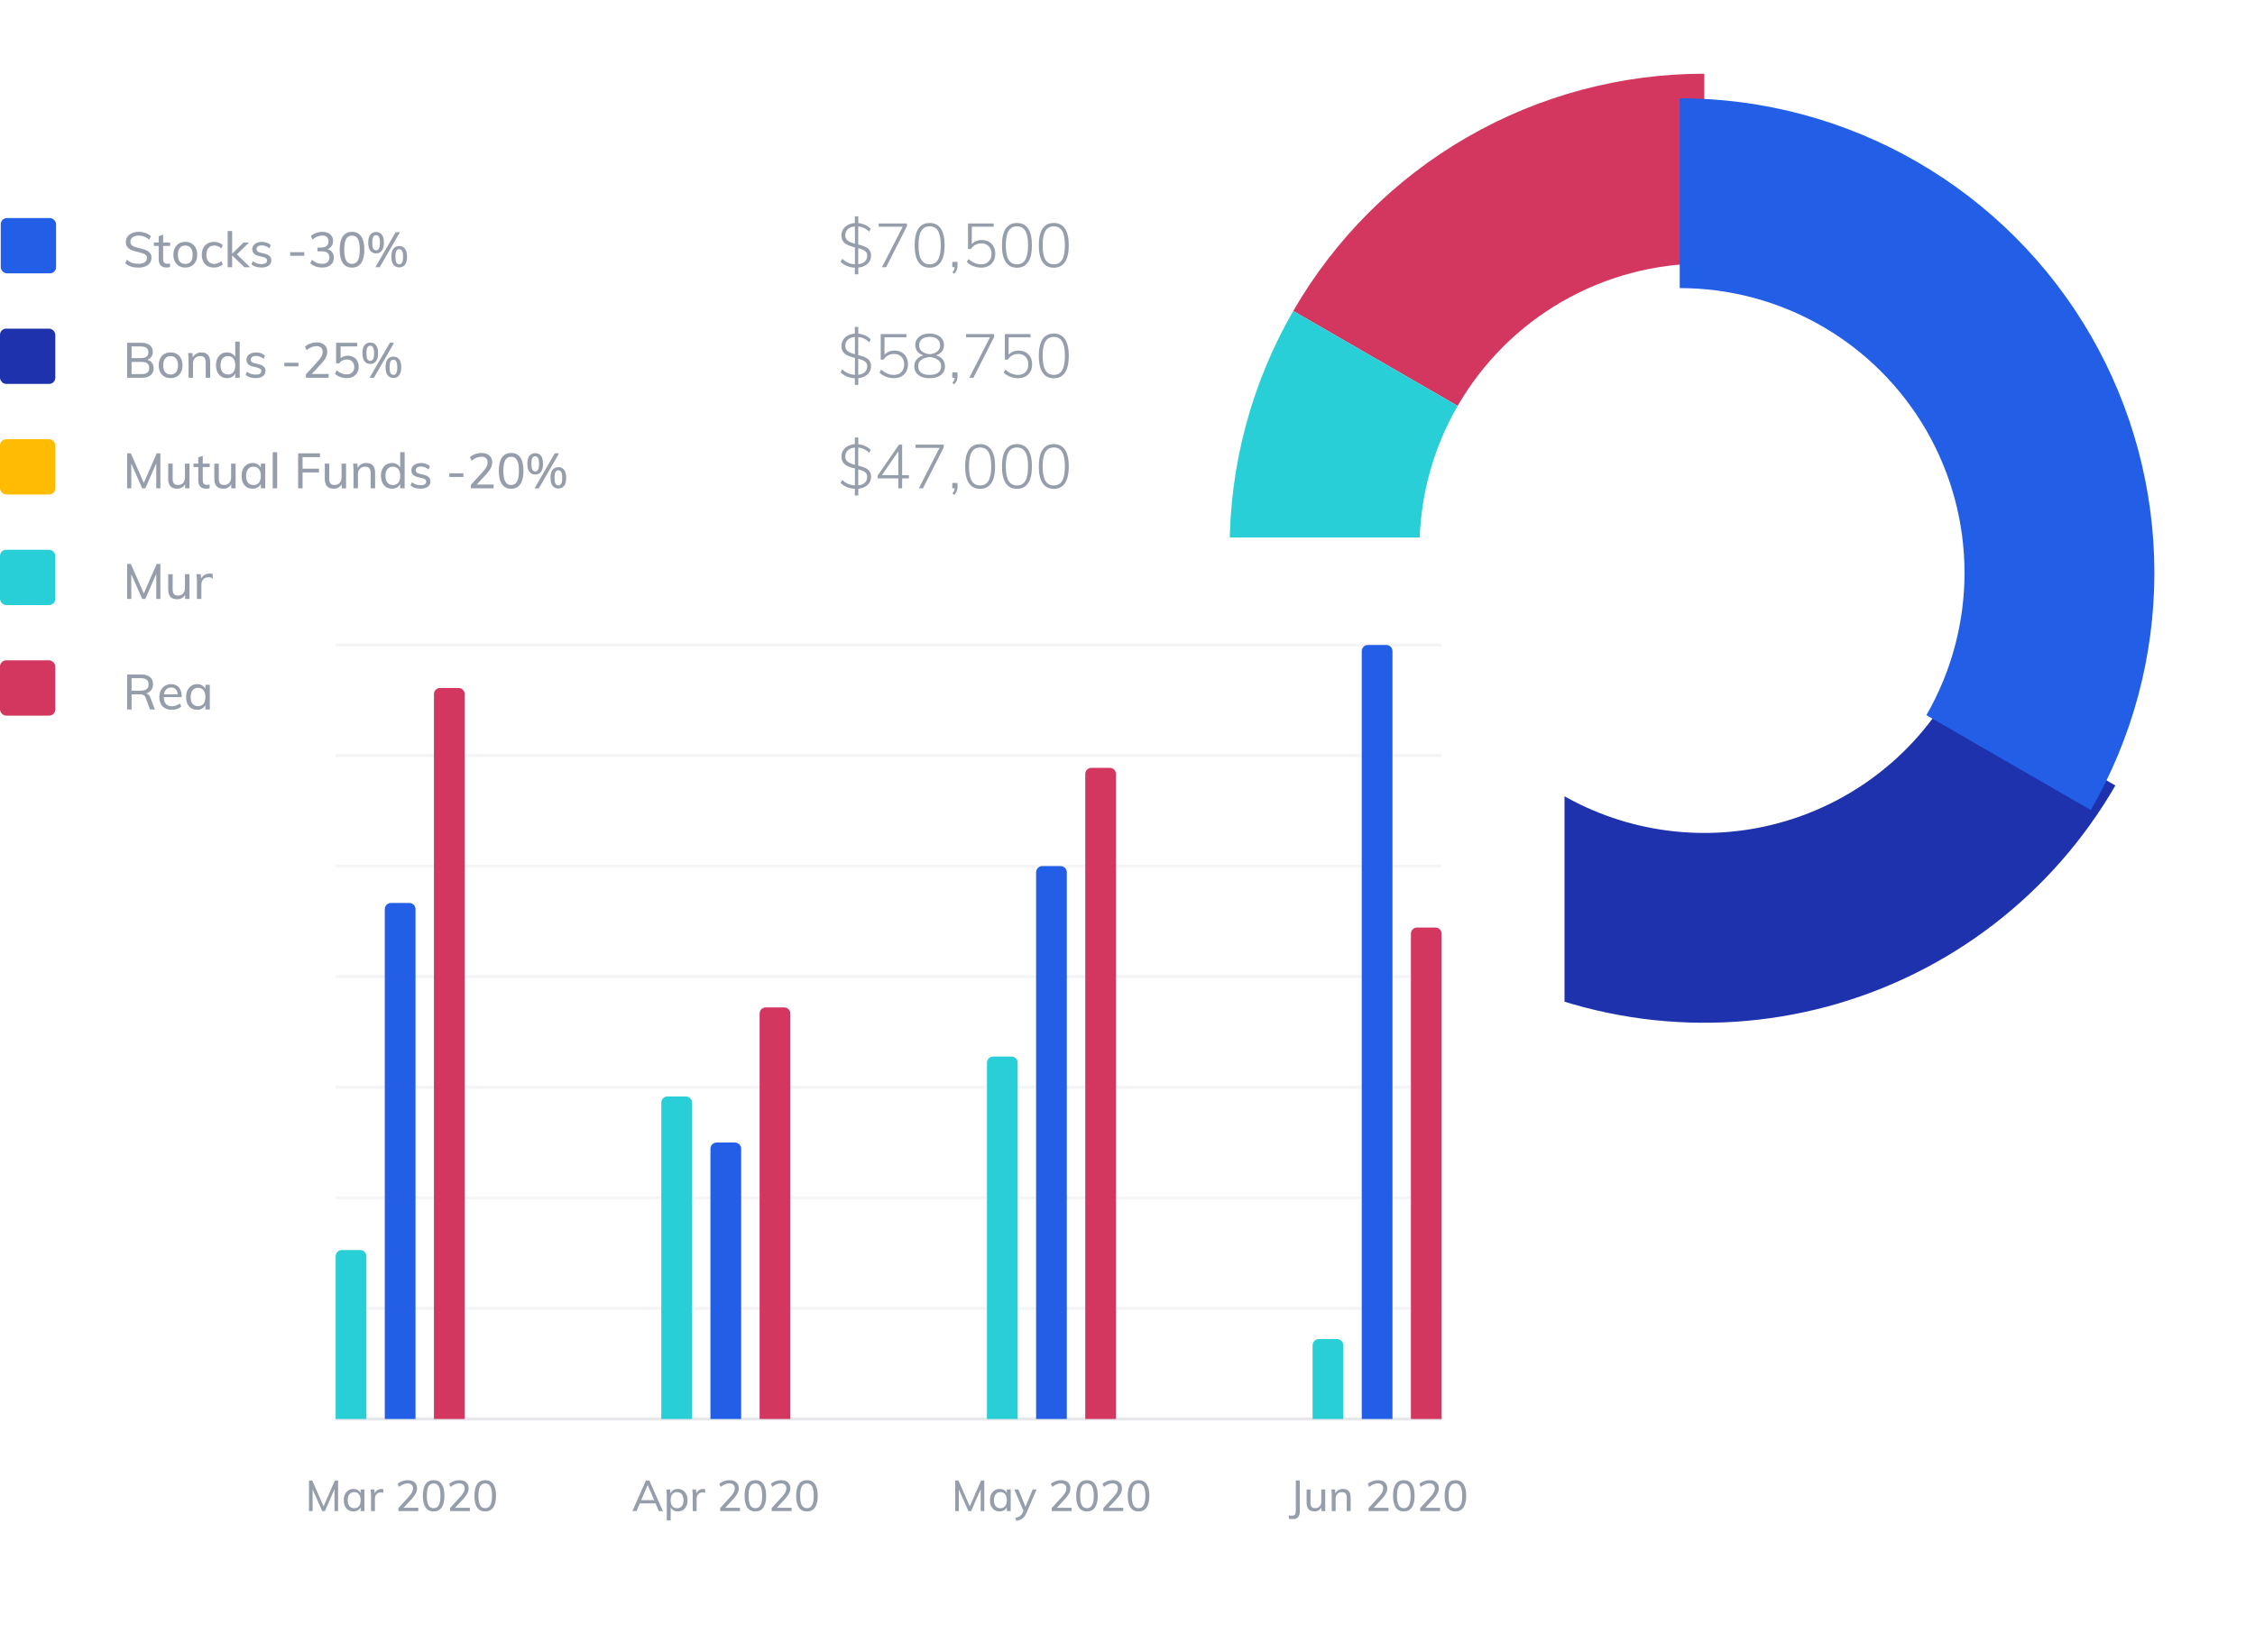 <svg width="734" height="538" viewBox="0 0 734 538" fill="none" xmlns="http://www.w3.org/2000/svg">
  <path d="M278.673 231.16C277.687 231.16 276.753 231 275.873 230.68C275.007 230.347 274.253 229.867 273.613 229.24L274.113 228.26C274.833 228.9 275.553 229.36 276.273 229.64C276.993 229.92 277.793 230.06 278.673 230.06C279.807 230.06 280.687 229.813 281.313 229.32C281.953 228.813 282.273 228.12 282.273 227.24C282.273 226.693 282.12 226.267 281.813 225.96C281.52 225.64 281.12 225.387 280.613 225.2C280.12 225.013 279.573 224.853 278.973 224.72C278.387 224.573 277.793 224.413 277.193 224.24C276.593 224.067 276.04 223.84 275.533 223.56C275.04 223.28 274.64 222.907 274.333 222.44C274.04 221.973 273.893 221.367 273.893 220.62C273.893 219.833 274.1 219.14 274.513 218.54C274.927 217.927 275.5 217.453 276.233 217.12C276.967 216.773 277.8 216.6 278.733 216.6C279.333 216.6 279.913 216.673 280.473 216.82C281.047 216.967 281.58 217.18 282.073 217.46C282.58 217.727 283.027 218.06 283.413 218.46L282.913 219.44C281.767 218.28 280.373 217.7 278.733 217.7C277.627 217.7 276.753 217.96 276.113 218.48C275.473 219 275.153 219.707 275.153 220.6C275.153 221.2 275.3 221.673 275.593 222.02C275.9 222.367 276.307 222.647 276.813 222.86C277.32 223.06 277.867 223.233 278.453 223.38C279.053 223.527 279.647 223.68 280.233 223.84C280.833 224 281.38 224.213 281.873 224.48C282.38 224.733 282.78 225.08 283.073 225.52C283.38 225.96 283.533 226.527 283.533 227.22C283.533 228.007 283.327 228.693 282.913 229.28C282.5 229.867 281.927 230.327 281.193 230.66C280.46 230.993 279.62 231.16 278.673 231.16ZM278.253 233.32V230.94L278.273 230.32V217.36L278.253 216.82V214.44H279.373V216.82L279.353 217.36V230.32L279.373 230.94V233.32H278.253ZM286.365 231V230.06L291.425 224.42C292.132 223.607 292.645 222.887 292.965 222.26C293.299 221.62 293.465 220.973 293.465 220.32C293.465 219.48 293.219 218.833 292.725 218.38C292.245 217.913 291.552 217.68 290.645 217.68C289.925 217.68 289.225 217.827 288.545 218.12C287.879 218.4 287.212 218.827 286.545 219.4L286.025 218.42C286.585 217.873 287.285 217.433 288.125 217.1C288.965 216.767 289.805 216.6 290.645 216.6C291.485 216.6 292.205 216.747 292.805 217.04C293.419 217.333 293.892 217.76 294.225 218.32C294.559 218.867 294.725 219.52 294.725 220.28C294.725 221.093 294.532 221.887 294.145 222.66C293.772 223.42 293.159 224.28 292.305 225.24L287.285 230.72L287.265 229.94H295.345V231H286.365ZM302.458 230.46V217.28L303.258 217.88L299.518 220.3V219.04L302.998 216.76H303.698V230.46H302.458ZM299.298 231V229.94H306.858V231H299.298ZM310.61 233.14L309.99 232.64C310.31 232.28 310.517 231.953 310.61 231.66C310.703 231.38 310.75 231.087 310.75 230.78L311.17 231H309.97V229.26H311.67V230.56C311.67 231.027 311.59 231.473 311.43 231.9C311.283 232.327 311.01 232.74 310.61 233.14ZM319.023 231.16C317.423 231.16 316.21 230.547 315.383 229.32C314.557 228.08 314.143 226.267 314.143 223.88C314.143 221.48 314.55 219.667 315.363 218.44C316.19 217.213 317.41 216.6 319.023 216.6C320.637 216.6 321.85 217.213 322.663 218.44C323.49 219.667 323.903 221.473 323.903 223.86C323.903 226.247 323.49 228.06 322.663 229.3C321.837 230.54 320.623 231.16 319.023 231.16ZM319.023 230.06C320.25 230.06 321.157 229.56 321.743 228.56C322.343 227.547 322.643 225.98 322.643 223.86C322.643 221.74 322.35 220.187 321.763 219.2C321.177 218.2 320.263 217.7 319.023 217.7C317.797 217.7 316.883 218.2 316.283 219.2C315.697 220.2 315.403 221.753 315.403 223.86C315.403 225.967 315.697 227.527 316.283 228.54C316.883 229.553 317.797 230.06 319.023 230.06ZM331.016 231.16C329.416 231.16 328.202 230.547 327.376 229.32C326.549 228.08 326.136 226.267 326.136 223.88C326.136 221.48 326.542 219.667 327.356 218.44C328.182 217.213 329.402 216.6 331.016 216.6C332.629 216.6 333.842 217.213 334.656 218.44C335.482 219.667 335.896 221.473 335.896 223.86C335.896 226.247 335.482 228.06 334.656 229.3C333.829 230.54 332.616 231.16 331.016 231.16ZM331.016 230.06C332.242 230.06 333.149 229.56 333.736 228.56C334.336 227.547 334.636 225.98 334.636 223.86C334.636 221.74 334.342 220.187 333.756 219.2C333.169 218.2 332.256 217.7 331.016 217.7C329.789 217.7 328.876 218.2 328.276 219.2C327.689 220.2 327.396 221.753 327.396 223.86C327.396 225.967 327.689 227.527 328.276 228.54C328.876 229.553 329.789 230.06 331.016 230.06ZM343.008 231.16C341.408 231.16 340.194 230.547 339.368 229.32C338.541 228.08 338.128 226.267 338.128 223.88C338.128 221.48 338.534 219.667 339.348 218.44C340.174 217.213 341.394 216.6 343.008 216.6C344.621 216.6 345.834 217.213 346.648 218.44C347.474 219.667 347.888 221.473 347.888 223.86C347.888 226.247 347.474 228.06 346.648 229.3C345.821 230.54 344.608 231.16 343.008 231.16ZM343.008 230.06C344.234 230.06 345.141 229.56 345.728 228.56C346.328 227.547 346.628 225.98 346.628 223.86C346.628 221.74 346.334 220.187 345.748 219.2C345.161 218.2 344.248 217.7 343.008 217.7C341.781 217.7 340.868 218.2 340.268 219.2C339.681 220.2 339.388 221.753 339.388 223.86C339.388 225.967 339.681 227.527 340.268 228.54C340.868 229.553 341.781 230.06 343.008 230.06Z" fill="#969EAC"/>
  <path d="M41.376 231V219.608H45.968C47.216 219.608 48.165 219.885 48.816 220.44C49.477 220.984 49.808 221.773 49.808 222.808C49.808 223.789 49.472 224.563 48.8 225.128C48.128 225.693 47.189 225.976 45.984 225.976L47.184 225.752C47.6 225.752 47.957 225.869 48.256 226.104C48.555 226.328 48.795 226.691 48.976 227.192L50.416 231H48.832L47.424 227.208C47.253 226.749 47.013 226.445 46.704 226.296C46.405 226.147 46.005 226.072 45.504 226.072H42.832V231H41.376ZM42.832 224.872H45.824C46.688 224.872 47.328 224.701 47.744 224.36C48.16 224.008 48.368 223.496 48.368 222.824C48.368 222.141 48.16 221.635 47.744 221.304C47.339 220.973 46.699 220.808 45.824 220.808H42.832V224.872ZM58.997 230.056C58.645 230.387 58.192 230.648 57.637 230.84C57.082 231.021 56.517 231.112 55.941 231.112C55.098 231.112 54.373 230.947 53.765 230.616C53.157 230.285 52.688 229.811 52.357 229.192C52.026 228.563 51.861 227.816 51.861 226.952C51.861 226.12 52.021 225.389 52.341 224.76C52.672 224.131 53.125 223.64 53.701 223.288C54.277 222.925 54.938 222.744 55.685 222.744C56.41 222.744 57.029 222.904 57.541 223.224C58.064 223.544 58.458 224.003 58.725 224.6C59.002 225.187 59.141 225.891 59.141 226.712V226.968H53.141V226.072H58.309L57.861 226.648C57.882 225.741 57.706 225.048 57.333 224.568C56.96 224.088 56.416 223.848 55.701 223.848C54.954 223.848 54.368 224.115 53.941 224.648C53.525 225.171 53.317 225.907 53.317 226.856C53.317 227.88 53.541 228.653 53.989 229.176C54.437 229.688 55.098 229.944 55.973 229.944C56.442 229.944 56.89 229.869 57.317 229.72C57.744 229.56 58.149 229.325 58.533 229.016L58.997 230.056ZM64.148 231.112C63.444 231.112 62.82 230.947 62.276 230.616C61.742 230.275 61.326 229.795 61.028 229.176C60.729 228.547 60.58 227.811 60.58 226.968C60.58 226.125 60.729 225.389 61.028 224.76C61.337 224.131 61.758 223.64 62.292 223.288C62.836 222.925 63.454 222.744 64.148 222.744C64.873 222.744 65.492 222.925 66.004 223.288C66.516 223.64 66.862 224.147 67.044 224.808L66.852 224.92V222.952H68.292V231H66.852V228.984L67.044 229.064C66.862 229.715 66.516 230.221 66.004 230.584C65.492 230.936 64.873 231.112 64.148 231.112ZM64.468 229.928C65.236 229.928 65.822 229.672 66.228 229.16C66.644 228.637 66.852 227.896 66.852 226.936C66.852 225.976 66.644 225.24 66.228 224.728C65.812 224.205 65.225 223.944 64.468 223.944C63.71 223.944 63.118 224.211 62.692 224.744C62.265 225.277 62.052 226.019 62.052 226.968C62.052 227.917 62.265 228.648 62.692 229.16C63.118 229.672 63.71 229.928 64.468 229.928ZM70.716 231V219.224H72.172V231H70.716ZM78.985 231V219.608H86.265V220.824H80.441V224.6H85.945V225.832H80.441V229.784H86.265V231H78.985ZM91.031 231.112C89.655 231.112 88.561 230.765 87.751 230.072L88.215 229.016C88.641 229.347 89.084 229.592 89.543 229.752C90.012 229.901 90.524 229.976 91.079 229.976C91.655 229.976 92.092 229.88 92.391 229.688C92.7 229.485 92.855 229.197 92.855 228.824C92.855 228.525 92.748 228.291 92.535 228.12C92.332 227.939 91.991 227.789 91.511 227.672L90.167 227.352C89.474 227.203 88.94 226.936 88.567 226.552C88.204 226.168 88.023 225.704 88.023 225.16C88.023 224.691 88.151 224.275 88.407 223.912C88.674 223.549 89.041 223.267 89.511 223.064C89.98 222.851 90.535 222.744 91.175 222.744C91.74 222.744 92.273 222.835 92.775 223.016C93.287 223.197 93.719 223.459 94.071 223.8L93.607 224.84C93.223 224.52 92.828 224.285 92.423 224.136C92.017 223.976 91.596 223.896 91.159 223.896C90.615 223.896 90.188 224.003 89.879 224.216C89.58 224.429 89.431 224.717 89.431 225.08C89.431 225.389 89.527 225.635 89.719 225.816C89.911 225.997 90.215 226.141 90.631 226.248L91.991 226.584C92.759 226.744 93.324 227.011 93.687 227.384C94.049 227.747 94.231 228.216 94.231 228.792C94.231 229.496 93.943 230.061 93.367 230.488C92.791 230.904 92.012 231.112 91.031 231.112ZM95.034 224.072V222.952H100.314V224.072H95.034ZM100.282 229.736V230.952C100.101 231.005 99.914 231.043 99.722 231.064C99.54 231.096 99.343 231.112 99.13 231.112C98.341 231.112 97.716 230.888 97.258 230.44C96.81 229.992 96.586 229.331 96.586 228.456V220.904L98.042 220.392V228.296C98.042 228.712 98.1 229.037 98.218 229.272C98.346 229.496 98.511 229.656 98.714 229.752C98.927 229.837 99.167 229.88 99.434 229.88C99.583 229.88 99.722 229.869 99.85 229.848C99.978 229.827 100.122 229.789 100.282 229.736ZM104.945 231.112C104.241 231.112 103.617 230.947 103.073 230.616C102.539 230.275 102.123 229.795 101.825 229.176C101.526 228.547 101.377 227.811 101.377 226.968C101.377 226.125 101.526 225.389 101.825 224.76C102.134 224.131 102.555 223.64 103.089 223.288C103.633 222.925 104.251 222.744 104.945 222.744C105.67 222.744 106.289 222.925 106.801 223.288C107.313 223.64 107.659 224.147 107.841 224.808L107.649 224.92V222.952H109.089V231H107.649V228.984L107.841 229.064C107.659 229.715 107.313 230.221 106.801 230.584C106.289 230.936 105.67 231.112 104.945 231.112ZM105.265 229.928C106.033 229.928 106.619 229.672 107.025 229.16C107.441 228.637 107.649 227.896 107.649 226.936C107.649 225.976 107.441 225.24 107.025 224.728C106.609 224.205 106.022 223.944 105.265 223.944C104.507 223.944 103.915 224.211 103.489 224.744C103.062 225.277 102.849 226.019 102.849 226.968C102.849 227.917 103.062 228.648 103.489 229.16C103.915 229.672 104.507 229.928 105.265 229.928ZM110.409 224.072V222.952H115.689V224.072H110.409ZM115.657 229.736V230.952C115.476 231.005 115.289 231.043 115.097 231.064C114.916 231.096 114.718 231.112 114.505 231.112C113.716 231.112 113.092 230.888 112.633 230.44C112.185 229.992 111.961 229.331 111.961 228.456V220.904L113.417 220.392V228.296C113.417 228.712 113.476 229.037 113.593 229.272C113.721 229.496 113.886 229.656 114.089 229.752C114.302 229.837 114.542 229.88 114.809 229.88C114.958 229.88 115.097 229.869 115.225 229.848C115.353 229.827 115.497 229.789 115.657 229.736ZM123.888 230.056C123.536 230.387 123.082 230.648 122.528 230.84C121.973 231.021 121.408 231.112 120.832 231.112C119.989 231.112 119.264 230.947 118.656 230.616C118.048 230.285 117.578 229.811 117.248 229.192C116.917 228.563 116.752 227.816 116.752 226.952C116.752 226.12 116.912 225.389 117.232 224.76C117.562 224.131 118.016 223.64 118.592 223.288C119.168 222.925 119.829 222.744 120.576 222.744C121.301 222.744 121.92 222.904 122.432 223.224C122.954 223.544 123.349 224.003 123.616 224.6C123.893 225.187 124.032 225.891 124.032 226.712V226.968H118.032V226.072H123.2L122.752 226.648C122.773 225.741 122.597 225.048 122.224 224.568C121.85 224.088 121.306 223.848 120.592 223.848C119.845 223.848 119.258 224.115 118.832 224.648C118.416 225.171 118.208 225.907 118.208 226.856C118.208 227.88 118.432 228.653 118.88 229.176C119.328 229.688 119.989 229.944 120.864 229.944C121.333 229.944 121.781 229.869 122.208 229.72C122.634 229.56 123.04 229.325 123.424 229.016L123.888 230.056ZM130.105 227.288V226.104H134.697V227.288H130.105ZM140.34 230.328V220.552L141.156 220.888L138.004 222.872V221.48L140.98 219.608H141.828V230.328H140.34ZM137.828 231V229.768H144.34V231H137.828ZM150.238 231.128C148.926 231.128 147.928 230.637 147.246 229.656C146.563 228.664 146.222 227.213 146.222 225.304C146.222 223.395 146.558 221.949 147.23 220.968C147.912 219.976 148.915 219.48 150.238 219.48C151.56 219.48 152.558 219.976 153.23 220.968C153.912 221.949 154.253 223.389 154.253 225.288C154.253 227.197 153.912 228.648 153.23 229.64C152.547 230.632 151.55 231.128 150.238 231.128ZM150.238 229.912C151.102 229.912 151.736 229.539 152.142 228.792C152.558 228.045 152.766 226.877 152.766 225.288C152.766 223.699 152.558 222.541 152.142 221.816C151.736 221.08 151.102 220.712 150.238 220.712C149.374 220.712 148.734 221.08 148.318 221.816C147.912 222.552 147.71 223.709 147.71 225.288C147.71 226.877 147.912 228.045 148.318 228.792C148.734 229.539 149.374 229.912 150.238 229.912ZM158.071 226.504C157.282 226.504 156.658 226.216 156.199 225.64C155.741 225.064 155.511 224.189 155.511 223.016C155.511 221.832 155.741 220.957 156.199 220.392C156.658 219.827 157.282 219.544 158.071 219.544C158.861 219.544 159.479 219.827 159.927 220.392C160.386 220.957 160.615 221.832 160.615 223.016C160.615 224.189 160.386 225.064 159.927 225.64C159.479 226.216 158.861 226.504 158.071 226.504ZM158.071 225.496C158.487 225.496 158.797 225.304 158.999 224.92C159.213 224.525 159.319 223.891 159.319 223.016C159.319 222.152 159.213 221.528 158.999 221.144C158.797 220.749 158.487 220.552 158.071 220.552C157.655 220.552 157.341 220.749 157.127 221.144C156.925 221.528 156.823 222.152 156.823 223.016C156.823 223.891 156.925 224.525 157.127 224.92C157.341 225.304 157.655 225.496 158.071 225.496ZM157.847 231L164.439 219.608H165.831L159.255 231H157.847ZM165.607 231.064C164.818 231.064 164.194 230.776 163.735 230.2C163.277 229.624 163.047 228.749 163.047 227.576C163.047 226.392 163.277 225.517 163.735 224.952C164.194 224.387 164.818 224.104 165.607 224.104C166.397 224.104 167.015 224.387 167.463 224.952C167.922 225.517 168.151 226.392 168.151 227.576C168.151 228.749 167.922 229.624 167.463 230.2C167.015 230.776 166.397 231.064 165.607 231.064ZM165.607 230.056C166.023 230.056 166.333 229.864 166.535 229.48C166.749 229.085 166.855 228.451 166.855 227.576C166.855 226.712 166.749 226.088 166.535 225.704C166.333 225.309 166.023 225.112 165.607 225.112C165.191 225.112 164.877 225.309 164.663 225.704C164.461 226.088 164.359 226.712 164.359 227.576C164.359 228.451 164.461 229.085 164.663 229.48C164.877 229.864 165.191 230.056 165.607 230.056Z" fill="#969EAC"/>
  <rect y="215" width="18" height="18" rx="2" fill="#D3365F"/>
  <path d="M278.673 195.16C277.687 195.16 276.753 195 275.873 194.68C275.007 194.347 274.253 193.867 273.613 193.24L274.113 192.26C274.833 192.9 275.553 193.36 276.273 193.64C276.993 193.92 277.793 194.06 278.673 194.06C279.807 194.06 280.687 193.813 281.313 193.32C281.953 192.813 282.273 192.12 282.273 191.24C282.273 190.693 282.12 190.267 281.813 189.96C281.52 189.64 281.12 189.387 280.613 189.2C280.12 189.013 279.573 188.853 278.973 188.72C278.387 188.573 277.793 188.413 277.193 188.24C276.593 188.067 276.04 187.84 275.533 187.56C275.04 187.28 274.64 186.907 274.333 186.44C274.04 185.973 273.893 185.367 273.893 184.62C273.893 183.833 274.1 183.14 274.513 182.54C274.927 181.927 275.5 181.453 276.233 181.12C276.967 180.773 277.8 180.6 278.733 180.6C279.333 180.6 279.913 180.673 280.473 180.82C281.047 180.967 281.58 181.18 282.073 181.46C282.58 181.727 283.027 182.06 283.413 182.46L282.913 183.44C281.767 182.28 280.373 181.7 278.733 181.7C277.627 181.7 276.753 181.96 276.113 182.48C275.473 183 275.153 183.707 275.153 184.6C275.153 185.2 275.3 185.673 275.593 186.02C275.9 186.367 276.307 186.647 276.813 186.86C277.32 187.06 277.867 187.233 278.453 187.38C279.053 187.527 279.647 187.68 280.233 187.84C280.833 188 281.38 188.213 281.873 188.48C282.38 188.733 282.78 189.08 283.073 189.52C283.38 189.96 283.533 190.527 283.533 191.22C283.533 192.007 283.327 192.693 282.913 193.28C282.5 193.867 281.927 194.327 281.193 194.66C280.46 194.993 279.62 195.16 278.673 195.16ZM278.253 197.32V194.94L278.273 194.32V181.36L278.253 180.82V178.44H279.373V180.82L279.353 181.36V194.32L279.373 194.94V197.32H278.253ZM290.525 195.14C289.619 195.14 288.752 194.98 287.925 194.66C287.099 194.34 286.392 193.893 285.805 193.32L286.325 192.34C286.979 192.913 287.645 193.347 288.325 193.64C289.019 193.92 289.752 194.06 290.525 194.06C291.565 194.06 292.365 193.813 292.925 193.32C293.499 192.813 293.785 192.093 293.785 191.16C293.785 190.2 293.485 189.487 292.885 189.02C292.299 188.54 291.432 188.3 290.285 188.3H288.745V187.22H289.965C291.085 187.22 291.945 186.96 292.545 186.44C293.159 185.92 293.465 185.187 293.465 184.24C293.465 183.427 293.219 182.8 292.725 182.36C292.232 181.907 291.539 181.68 290.645 181.68C289.912 181.68 289.212 181.827 288.545 182.12C287.879 182.4 287.212 182.827 286.545 183.4L286.025 182.42C286.599 181.847 287.292 181.4 288.105 181.08C288.932 180.76 289.785 180.6 290.665 180.6C291.492 180.6 292.212 180.747 292.825 181.04C293.439 181.333 293.905 181.753 294.225 182.3C294.559 182.833 294.725 183.473 294.725 184.22C294.712 185.1 294.472 185.86 294.005 186.5C293.552 187.14 292.925 187.567 292.125 187.78L292.045 187.58C293.019 187.78 293.759 188.187 294.265 188.8C294.772 189.4 295.025 190.187 295.025 191.16C295.025 192.387 294.619 193.36 293.805 194.08C292.992 194.787 291.899 195.14 290.525 195.14ZM304.398 195V182.3H304.858L298.478 191.52L298.498 190.7H307.838V191.76H297.678V190.82L304.618 180.76H305.638V195H304.398ZM310.61 197.14L309.99 196.64C310.31 196.28 310.517 195.953 310.61 195.66C310.703 195.38 310.75 195.087 310.75 194.78L311.17 195H309.97V193.26H311.67V194.56C311.67 195.027 311.59 195.473 311.43 195.9C311.283 196.327 311.01 196.74 310.61 197.14ZM319.023 195.16C317.423 195.16 316.21 194.547 315.383 193.32C314.557 192.08 314.143 190.267 314.143 187.88C314.143 185.48 314.55 183.667 315.363 182.44C316.19 181.213 317.41 180.6 319.023 180.6C320.637 180.6 321.85 181.213 322.663 182.44C323.49 183.667 323.903 185.473 323.903 187.86C323.903 190.247 323.49 192.06 322.663 193.3C321.837 194.54 320.623 195.16 319.023 195.16ZM319.023 194.06C320.25 194.06 321.157 193.56 321.743 192.56C322.343 191.547 322.643 189.98 322.643 187.86C322.643 185.74 322.35 184.187 321.763 183.2C321.177 182.2 320.263 181.7 319.023 181.7C317.797 181.7 316.883 182.2 316.283 183.2C315.697 184.2 315.403 185.753 315.403 187.86C315.403 189.967 315.697 191.527 316.283 192.54C316.883 193.553 317.797 194.06 319.023 194.06ZM331.016 195.16C329.416 195.16 328.202 194.547 327.376 193.32C326.549 192.08 326.136 190.267 326.136 187.88C326.136 185.48 326.542 183.667 327.356 182.44C328.182 181.213 329.402 180.6 331.016 180.6C332.629 180.6 333.842 181.213 334.656 182.44C335.482 183.667 335.896 185.473 335.896 187.86C335.896 190.247 335.482 192.06 334.656 193.3C333.829 194.54 332.616 195.16 331.016 195.16ZM331.016 194.06C332.242 194.06 333.149 193.56 333.736 192.56C334.336 191.547 334.636 189.98 334.636 187.86C334.636 185.74 334.342 184.187 333.756 183.2C333.169 182.2 332.256 181.7 331.016 181.7C329.789 181.7 328.876 182.2 328.276 183.2C327.689 184.2 327.396 185.753 327.396 187.86C327.396 189.967 327.689 191.527 328.276 192.54C328.876 193.553 329.789 194.06 331.016 194.06ZM343.008 195.16C341.408 195.16 340.194 194.547 339.368 193.32C338.541 192.08 338.128 190.267 338.128 187.88C338.128 185.48 338.534 183.667 339.348 182.44C340.174 181.213 341.394 180.6 343.008 180.6C344.621 180.6 345.834 181.213 346.648 182.44C347.474 183.667 347.888 185.473 347.888 187.86C347.888 190.247 347.474 192.06 346.648 193.3C345.821 194.54 344.608 195.16 343.008 195.16ZM343.008 194.06C344.234 194.06 345.141 193.56 345.728 192.56C346.328 191.547 346.628 189.98 346.628 187.86C346.628 185.74 346.334 184.187 345.748 183.2C345.161 182.2 344.248 181.7 343.008 181.7C341.781 181.7 340.868 182.2 340.268 183.2C339.681 184.2 339.388 185.753 339.388 187.86C339.388 189.967 339.681 191.527 340.268 192.54C340.868 193.553 341.781 194.06 343.008 194.06Z" fill="#969EAC"/>
  <path d="M41.376 195V183.608H42.592L47.136 193.96H46.496L51.008 183.608H52.208V195H50.864V185.624L51.36 185.688L47.312 195H46.288L42.176 185.688L42.72 185.624L42.736 195H41.376ZM57.658 195.112C56.688 195.112 55.957 194.845 55.466 194.312C54.986 193.768 54.746 192.968 54.746 191.912V186.952H56.202V191.896C56.202 192.589 56.341 193.101 56.618 193.432C56.906 193.752 57.343 193.912 57.93 193.912C58.613 193.912 59.162 193.693 59.578 193.256C59.994 192.808 60.202 192.216 60.202 191.48V186.952H61.674V195H60.25V193.272L60.442 193.192C60.229 193.821 59.871 194.301 59.37 194.632C58.869 194.952 58.298 195.112 57.658 195.112ZM64.091 195V189.208C64.091 188.835 64.08 188.461 64.059 188.088C64.048 187.704 64.016 187.325 63.963 186.952H65.339L65.483 188.6L65.323 188.696C65.558 188.067 65.931 187.587 66.443 187.256C66.966 186.915 67.563 186.744 68.235 186.744C70.166 186.744 71.131 187.816 71.131 189.96V195H69.675V190.04C69.675 189.315 69.531 188.787 69.243 188.456C68.966 188.115 68.518 187.944 67.899 187.944C67.184 187.944 66.614 188.168 66.187 188.616C65.76 189.053 65.547 189.645 65.547 190.392V195H64.091ZM73.513 195V186.952H74.969V195H73.513ZM73.385 183.48H75.097V185.064H73.385V183.48ZM80.171 195.112C78.796 195.112 77.702 194.765 76.891 194.072L77.356 193.016C77.782 193.347 78.225 193.592 78.683 193.752C79.153 193.901 79.665 193.976 80.219 193.976C80.796 193.976 81.233 193.88 81.531 193.688C81.841 193.485 81.996 193.197 81.996 192.824C81.996 192.525 81.889 192.291 81.675 192.12C81.473 191.939 81.132 191.789 80.651 191.672L79.308 191.352C78.614 191.203 78.081 190.936 77.707 190.552C77.345 190.168 77.163 189.704 77.163 189.16C77.163 188.691 77.291 188.275 77.547 187.912C77.814 187.549 78.182 187.267 78.651 187.064C79.121 186.851 79.675 186.744 80.316 186.744C80.881 186.744 81.414 186.835 81.915 187.016C82.427 187.197 82.859 187.459 83.212 187.8L82.748 188.84C82.364 188.52 81.969 188.285 81.564 188.136C81.158 187.976 80.737 187.896 80.299 187.896C79.755 187.896 79.329 188.003 79.019 188.216C78.721 188.429 78.572 188.717 78.572 189.08C78.572 189.389 78.668 189.635 78.859 189.816C79.052 189.997 79.356 190.141 79.772 190.248L81.132 190.584C81.9 190.744 82.465 191.011 82.828 191.384C83.19 191.747 83.371 192.216 83.371 192.792C83.371 193.496 83.084 194.061 82.507 194.488C81.931 194.904 81.153 195.112 80.171 195.112ZM89.511 191.288V190.104H94.103V191.288H89.511ZM101.186 195V185.464H101.602L97.042 192.024L97.058 191.368H104.354V192.568H96.002V191.464L101.442 183.608H102.658V195H101.186ZM109.788 195.112C109.084 195.112 108.39 194.989 107.708 194.744C107.036 194.499 106.47 194.157 106.012 193.72L106.556 192.6C107.078 193.027 107.606 193.352 108.14 193.576C108.673 193.789 109.222 193.896 109.788 193.896C110.566 193.896 111.174 193.683 111.612 193.256C112.049 192.819 112.268 192.221 112.268 191.464C112.268 190.984 112.166 190.563 111.964 190.2C111.772 189.837 111.494 189.555 111.132 189.352C110.78 189.139 110.364 189.032 109.884 189.032C109.361 189.032 108.886 189.139 108.46 189.352C108.033 189.555 107.66 189.864 107.34 190.28H106.348V183.608H113.244V184.808H107.82V189.224L107.356 189.176C107.665 188.739 108.06 188.403 108.54 188.168C109.02 187.933 109.558 187.816 110.156 187.816C110.881 187.816 111.51 187.971 112.044 188.28C112.577 188.579 112.988 189 113.276 189.544C113.564 190.088 113.708 190.717 113.708 191.432C113.708 192.157 113.548 192.797 113.228 193.352C112.908 193.907 112.454 194.339 111.868 194.648C111.281 194.957 110.588 195.112 109.788 195.112ZM117.478 190.504C116.688 190.504 116.064 190.216 115.606 189.64C115.147 189.064 114.918 188.189 114.918 187.016C114.918 185.832 115.147 184.957 115.606 184.392C116.064 183.827 116.688 183.544 117.478 183.544C118.267 183.544 118.886 183.827 119.334 184.392C119.792 184.957 120.022 185.832 120.022 187.016C120.022 188.189 119.792 189.064 119.334 189.64C118.886 190.216 118.267 190.504 117.478 190.504ZM117.478 189.496C117.894 189.496 118.203 189.304 118.406 188.92C118.619 188.525 118.726 187.891 118.726 187.016C118.726 186.152 118.619 185.528 118.406 185.144C118.203 184.749 117.894 184.552 117.478 184.552C117.062 184.552 116.747 184.749 116.534 185.144C116.331 185.528 116.23 186.152 116.23 187.016C116.23 187.891 116.331 188.525 116.534 188.92C116.747 189.304 117.062 189.496 117.478 189.496ZM117.254 195L123.845 183.608H125.238L118.661 195H117.254ZM125.014 195.064C124.224 195.064 123.6 194.776 123.142 194.2C122.683 193.624 122.454 192.749 122.454 191.576C122.454 190.392 122.683 189.517 123.142 188.952C123.6 188.387 124.224 188.104 125.014 188.104C125.803 188.104 126.422 188.387 126.87 188.952C127.328 189.517 127.558 190.392 127.558 191.576C127.558 192.749 127.328 193.624 126.87 194.2C126.422 194.776 125.803 195.064 125.014 195.064ZM125.014 194.056C125.43 194.056 125.739 193.864 125.942 193.48C126.155 193.085 126.262 192.451 126.262 191.576C126.262 190.712 126.155 190.088 125.942 189.704C125.739 189.309 125.43 189.112 125.014 189.112C124.598 189.112 124.283 189.309 124.07 189.704C123.867 190.088 123.766 190.712 123.766 191.576C123.766 192.451 123.867 193.085 124.07 193.48C124.283 193.864 124.598 194.056 125.014 194.056Z" fill="#969EAC"/>
  <rect y="179" width="18" height="18" rx="2" fill="#29CFD6"/>
  <path d="M278.673 159.16C277.687 159.16 276.753 159 275.873 158.68C275.007 158.347 274.253 157.867 273.613 157.24L274.113 156.26C274.833 156.9 275.553 157.36 276.273 157.64C276.993 157.92 277.793 158.06 278.673 158.06C279.807 158.06 280.687 157.813 281.313 157.32C281.953 156.813 282.273 156.12 282.273 155.24C282.273 154.693 282.12 154.267 281.813 153.96C281.52 153.64 281.12 153.387 280.613 153.2C280.12 153.013 279.573 152.853 278.973 152.72C278.387 152.573 277.793 152.413 277.193 152.24C276.593 152.067 276.04 151.84 275.533 151.56C275.04 151.28 274.64 150.907 274.333 150.44C274.04 149.973 273.893 149.367 273.893 148.62C273.893 147.833 274.1 147.14 274.513 146.54C274.927 145.927 275.5 145.453 276.233 145.12C276.967 144.773 277.8 144.6 278.733 144.6C279.333 144.6 279.913 144.673 280.473 144.82C281.047 144.967 281.58 145.18 282.073 145.46C282.58 145.727 283.027 146.06 283.413 146.46L282.913 147.44C281.767 146.28 280.373 145.7 278.733 145.7C277.627 145.7 276.753 145.96 276.113 146.48C275.473 147 275.153 147.707 275.153 148.6C275.153 149.2 275.3 149.673 275.593 150.02C275.9 150.367 276.307 150.647 276.813 150.86C277.32 151.06 277.867 151.233 278.453 151.38C279.053 151.527 279.647 151.68 280.233 151.84C280.833 152 281.38 152.213 281.873 152.48C282.38 152.733 282.78 153.08 283.073 153.52C283.38 153.96 283.533 154.527 283.533 155.22C283.533 156.007 283.327 156.693 282.913 157.28C282.5 157.867 281.927 158.327 281.193 158.66C280.46 158.993 279.62 159.16 278.673 159.16ZM278.253 161.32V158.94L278.273 158.32V145.36L278.253 144.82V142.44H279.373V144.82L279.353 145.36V158.32L279.373 158.94V161.32H278.253ZM292.405 159V146.3H292.865L286.485 155.52L286.505 154.7H295.845V155.76H285.685V154.82L292.625 144.76H293.645V159H292.405ZM300.418 159H299.078L306.118 145.22L306.278 145.82H298.018V144.76H307.178V145.68L300.418 159ZM310.61 161.14L309.99 160.64C310.31 160.28 310.517 159.953 310.61 159.66C310.703 159.38 310.75 159.087 310.75 158.78L311.17 159H309.97V157.26H311.67V158.56C311.67 159.027 311.59 159.473 311.43 159.9C311.283 160.327 311.01 160.74 310.61 161.14ZM319.023 159.16C317.423 159.16 316.21 158.547 315.383 157.32C314.557 156.08 314.143 154.267 314.143 151.88C314.143 149.48 314.55 147.667 315.363 146.44C316.19 145.213 317.41 144.6 319.023 144.6C320.637 144.6 321.85 145.213 322.663 146.44C323.49 147.667 323.903 149.473 323.903 151.86C323.903 154.247 323.49 156.06 322.663 157.3C321.837 158.54 320.623 159.16 319.023 159.16ZM319.023 158.06C320.25 158.06 321.157 157.56 321.743 156.56C322.343 155.547 322.643 153.98 322.643 151.86C322.643 149.74 322.35 148.187 321.763 147.2C321.177 146.2 320.263 145.7 319.023 145.7C317.797 145.7 316.883 146.2 316.283 147.2C315.697 148.2 315.403 149.753 315.403 151.86C315.403 153.967 315.697 155.527 316.283 156.54C316.883 157.553 317.797 158.06 319.023 158.06ZM331.016 159.16C329.416 159.16 328.202 158.547 327.376 157.32C326.549 156.08 326.136 154.267 326.136 151.88C326.136 149.48 326.542 147.667 327.356 146.44C328.182 145.213 329.402 144.6 331.016 144.6C332.629 144.6 333.842 145.213 334.656 146.44C335.482 147.667 335.896 149.473 335.896 151.86C335.896 154.247 335.482 156.06 334.656 157.3C333.829 158.54 332.616 159.16 331.016 159.16ZM331.016 158.06C332.242 158.06 333.149 157.56 333.736 156.56C334.336 155.547 334.636 153.98 334.636 151.86C334.636 149.74 334.342 148.187 333.756 147.2C333.169 146.2 332.256 145.7 331.016 145.7C329.789 145.7 328.876 146.2 328.276 147.2C327.689 148.2 327.396 149.753 327.396 151.86C327.396 153.967 327.689 155.527 328.276 156.54C328.876 157.553 329.789 158.06 331.016 158.06ZM343.008 159.16C341.408 159.16 340.194 158.547 339.368 157.32C338.541 156.08 338.128 154.267 338.128 151.88C338.128 149.48 338.534 147.667 339.348 146.44C340.174 145.213 341.394 144.6 343.008 144.6C344.621 144.6 345.834 145.213 346.648 146.44C347.474 147.667 347.888 149.473 347.888 151.86C347.888 154.247 347.474 156.06 346.648 157.3C345.821 158.54 344.608 159.16 343.008 159.16ZM343.008 158.06C344.234 158.06 345.141 157.56 345.728 156.56C346.328 155.547 346.628 153.98 346.628 151.86C346.628 149.74 346.334 148.187 345.748 147.2C345.161 146.2 344.248 145.7 343.008 145.7C341.781 145.7 340.868 146.2 340.268 147.2C339.681 148.2 339.388 149.753 339.388 151.86C339.388 153.967 339.681 155.527 340.268 156.54C340.868 157.553 341.781 158.06 343.008 158.06Z" fill="#969EAC"/>
  <path d="M41.376 159V147.608H42.592L47.136 157.96H46.496L51.008 147.608H52.208V159H50.864V149.624L51.36 149.688L47.312 159H46.288L42.176 149.688L42.72 149.624L42.736 159H41.376ZM57.658 159.112C56.688 159.112 55.957 158.845 55.466 158.312C54.986 157.768 54.746 156.968 54.746 155.912V150.952H56.202V155.896C56.202 156.589 56.341 157.101 56.618 157.432C56.906 157.752 57.343 157.912 57.93 157.912C58.613 157.912 59.162 157.693 59.578 157.256C59.994 156.808 60.202 156.216 60.202 155.48V150.952H61.674V159H60.25V157.272L60.442 157.192C60.229 157.821 59.871 158.301 59.37 158.632C58.869 158.952 58.298 159.112 57.658 159.112ZM62.987 152.072V150.952H68.267V152.072H62.987ZM68.235 157.736V158.952C68.054 159.005 67.867 159.043 67.675 159.064C67.494 159.096 67.296 159.112 67.083 159.112C66.294 159.112 65.67 158.888 65.211 158.44C64.763 157.992 64.539 157.331 64.539 156.456V148.904L65.995 148.392V156.296C65.995 156.712 66.054 157.037 66.171 157.272C66.299 157.496 66.464 157.656 66.667 157.752C66.88 157.837 67.12 157.88 67.387 157.88C67.536 157.88 67.675 157.869 67.803 157.848C67.931 157.827 68.075 157.789 68.235 157.736ZM72.674 159.112C71.703 159.112 70.972 158.845 70.482 158.312C70.002 157.768 69.762 156.968 69.762 155.912V150.952H71.218V155.896C71.218 156.589 71.356 157.101 71.634 157.432C71.922 157.752 72.359 157.912 72.946 157.912C73.628 157.912 74.178 157.693 74.594 157.256C75.01 156.808 75.218 156.216 75.218 155.48V150.952H76.69V159H75.266V157.272L75.458 157.192C75.244 157.821 74.887 158.301 74.386 158.632C73.884 158.952 73.314 159.112 72.674 159.112ZM82.195 159.112C81.491 159.112 80.867 158.947 80.323 158.616C79.789 158.275 79.373 157.795 79.075 157.176C78.776 156.547 78.627 155.811 78.627 154.968C78.627 154.125 78.776 153.389 79.075 152.76C79.384 152.131 79.805 151.64 80.339 151.288C80.883 150.925 81.501 150.744 82.195 150.744C82.92 150.744 83.539 150.925 84.051 151.288C84.563 151.64 84.909 152.147 85.091 152.808L84.899 152.92V150.952H86.339V159H84.899V156.984L85.091 157.064C84.909 157.715 84.563 158.221 84.051 158.584C83.539 158.936 82.92 159.112 82.195 159.112ZM82.515 157.928C83.283 157.928 83.869 157.672 84.275 157.16C84.691 156.637 84.899 155.896 84.899 154.936C84.899 153.976 84.691 153.24 84.275 152.728C83.859 152.205 83.272 151.944 82.515 151.944C81.757 151.944 81.165 152.211 80.739 152.744C80.312 153.277 80.099 154.019 80.099 154.968C80.099 155.917 80.312 156.648 80.739 157.16C81.165 157.672 81.757 157.928 82.515 157.928ZM88.763 159V147.224H90.219V159H88.763ZM97.032 159V147.608H104.152V148.84H98.488V152.6H103.832V153.832H98.488V159H97.032ZM108.627 159.112C107.656 159.112 106.926 158.845 106.435 158.312C105.955 157.768 105.715 156.968 105.715 155.912V150.952H107.171V155.896C107.171 156.589 107.31 157.101 107.587 157.432C107.875 157.752 108.312 157.912 108.899 157.912C109.582 157.912 110.131 157.693 110.547 157.256C110.963 156.808 111.171 156.216 111.171 155.48V150.952H112.643V159H111.219V157.272L111.411 157.192C111.198 157.821 110.84 158.301 110.339 158.632C109.838 158.952 109.267 159.112 108.627 159.112ZM115.06 159V153.208C115.06 152.835 115.049 152.461 115.028 152.088C115.017 151.704 114.985 151.325 114.932 150.952H116.308L116.452 152.6L116.292 152.696C116.526 152.067 116.9 151.587 117.412 151.256C117.934 150.915 118.532 150.744 119.204 150.744C121.134 150.744 122.1 151.816 122.1 153.96V159H120.644V154.04C120.644 153.315 120.5 152.787 120.212 152.456C119.934 152.115 119.486 151.944 118.868 151.944C118.153 151.944 117.582 152.168 117.156 152.616C116.729 153.053 116.516 153.645 116.516 154.392V159H115.06ZM131.714 159H130.274V156.872L130.466 157.064C130.284 157.715 129.938 158.221 129.426 158.584C128.914 158.936 128.295 159.112 127.57 159.112C126.876 159.112 126.258 158.941 125.714 158.6C125.18 158.248 124.759 157.757 124.45 157.128C124.151 156.488 124.002 155.747 124.002 154.904C124.002 154.061 124.151 153.331 124.45 152.712C124.748 152.083 125.164 151.597 125.698 151.256C126.242 150.915 126.866 150.744 127.57 150.744C128.295 150.744 128.914 150.925 129.426 151.288C129.938 151.651 130.284 152.152 130.466 152.792L130.258 152.984V147.224H131.714V159ZM127.89 157.928C128.647 157.928 129.234 157.672 129.65 157.16C130.066 156.637 130.274 155.896 130.274 154.936C130.274 153.987 130.066 153.251 129.65 152.728C129.244 152.205 128.658 151.944 127.89 151.944C127.132 151.944 126.54 152.205 126.114 152.728C125.687 153.24 125.474 153.965 125.474 154.904C125.474 155.864 125.687 156.611 126.114 157.144C126.54 157.667 127.132 157.928 127.89 157.928ZM136.906 159.112C135.53 159.112 134.437 158.765 133.626 158.072L134.09 157.016C134.517 157.347 134.959 157.592 135.418 157.752C135.887 157.901 136.399 157.976 136.954 157.976C137.53 157.976 137.967 157.88 138.266 157.688C138.575 157.485 138.73 157.197 138.73 156.824C138.73 156.525 138.623 156.291 138.41 156.12C138.207 155.939 137.866 155.789 137.386 155.672L136.042 155.352C135.349 155.203 134.815 154.936 134.442 154.552C134.079 154.168 133.898 153.704 133.898 153.16C133.898 152.691 134.026 152.275 134.282 151.912C134.549 151.549 134.917 151.267 135.386 151.064C135.855 150.851 136.41 150.744 137.05 150.744C137.615 150.744 138.149 150.835 138.65 151.016C139.162 151.197 139.594 151.459 139.946 151.8L139.482 152.84C139.098 152.52 138.703 152.285 138.298 152.136C137.893 151.976 137.471 151.896 137.034 151.896C136.49 151.896 136.063 152.003 135.754 152.216C135.455 152.429 135.306 152.717 135.306 153.08C135.306 153.389 135.402 153.635 135.594 153.816C135.786 153.997 136.09 154.141 136.506 154.248L137.866 154.584C138.634 154.744 139.199 155.011 139.562 155.384C139.925 155.747 140.106 156.216 140.106 156.792C140.106 157.496 139.818 158.061 139.242 158.488C138.666 158.904 137.887 159.112 136.906 159.112ZM146.246 155.288V154.104H150.838V155.288H146.246ZM153.264 159V157.88L157.232 153.528C157.744 152.952 158.118 152.435 158.352 151.976C158.598 151.507 158.72 151.037 158.72 150.568C158.72 149.971 158.544 149.512 158.192 149.192C157.84 148.861 157.344 148.696 156.704 148.696C156.16 148.696 155.622 148.808 155.088 149.032C154.555 149.245 154.027 149.565 153.504 149.992L152.96 148.872C153.408 148.445 153.974 148.109 154.656 147.864C155.35 147.608 156.043 147.48 156.736 147.48C157.451 147.48 158.064 147.603 158.576 147.848C159.088 148.083 159.488 148.429 159.776 148.888C160.064 149.336 160.208 149.869 160.208 150.488C160.208 151.139 160.059 151.763 159.76 152.36C159.472 152.957 158.992 153.629 158.32 154.376L154.56 158.424L154.432 157.768H160.672V159H153.264ZM166.378 159.128C165.066 159.128 164.069 158.637 163.386 157.656C162.703 156.664 162.362 155.213 162.362 153.304C162.362 151.395 162.698 149.949 163.37 148.968C164.053 147.976 165.055 147.48 166.378 147.48C167.701 147.48 168.698 147.976 169.37 148.968C170.053 149.949 170.394 151.389 170.394 153.288C170.394 155.197 170.053 156.648 169.37 157.64C168.687 158.632 167.69 159.128 166.378 159.128ZM166.378 157.912C167.242 157.912 167.877 157.539 168.282 156.792C168.698 156.045 168.906 154.877 168.906 153.288C168.906 151.699 168.698 150.541 168.282 149.816C167.877 149.08 167.242 148.712 166.378 148.712C165.514 148.712 164.874 149.08 164.458 149.816C164.053 150.552 163.85 151.709 163.85 153.288C163.85 154.877 164.053 156.045 164.458 156.792C164.874 157.539 165.514 157.912 166.378 157.912ZM174.212 154.504C173.423 154.504 172.799 154.216 172.34 153.64C171.881 153.064 171.652 152.189 171.652 151.016C171.652 149.832 171.881 148.957 172.34 148.392C172.799 147.827 173.423 147.544 174.212 147.544C175.001 147.544 175.62 147.827 176.068 148.392C176.527 148.957 176.756 149.832 176.756 151.016C176.756 152.189 176.527 153.064 176.068 153.64C175.62 154.216 175.001 154.504 174.212 154.504ZM174.212 153.496C174.628 153.496 174.937 153.304 175.14 152.92C175.353 152.525 175.46 151.891 175.46 151.016C175.46 150.152 175.353 149.528 175.14 149.144C174.937 148.749 174.628 148.552 174.212 148.552C173.796 148.552 173.481 148.749 173.268 149.144C173.065 149.528 172.964 150.152 172.964 151.016C172.964 151.891 173.065 152.525 173.268 152.92C173.481 153.304 173.796 153.496 174.212 153.496ZM173.988 159L180.58 147.608H181.972L175.396 159H173.988ZM181.748 159.064C180.959 159.064 180.335 158.776 179.876 158.2C179.417 157.624 179.188 156.749 179.188 155.576C179.188 154.392 179.417 153.517 179.876 152.952C180.335 152.387 180.959 152.104 181.748 152.104C182.537 152.104 183.156 152.387 183.604 152.952C184.063 153.517 184.292 154.392 184.292 155.576C184.292 156.749 184.063 157.624 183.604 158.2C183.156 158.776 182.537 159.064 181.748 159.064ZM181.748 158.056C182.164 158.056 182.473 157.864 182.676 157.48C182.889 157.085 182.996 156.451 182.996 155.576C182.996 154.712 182.889 154.088 182.676 153.704C182.473 153.309 182.164 153.112 181.748 153.112C181.332 153.112 181.017 153.309 180.804 153.704C180.601 154.088 180.5 154.712 180.5 155.576C180.5 156.451 180.601 157.085 180.804 157.48C181.017 157.864 181.332 158.056 181.748 158.056Z" fill="#969EAC"/>
  <rect y="143" width="18" height="18" rx="2" fill="#FFBC02"/>
  <path d="M278.673 123.16C277.687 123.16 276.753 123 275.873 122.68C275.007 122.347 274.253 121.867 273.613 121.24L274.113 120.26C274.833 120.9 275.553 121.36 276.273 121.64C276.993 121.92 277.793 122.06 278.673 122.06C279.807 122.06 280.687 121.813 281.313 121.32C281.953 120.813 282.273 120.12 282.273 119.24C282.273 118.693 282.12 118.267 281.813 117.96C281.52 117.64 281.12 117.387 280.613 117.2C280.12 117.013 279.573 116.853 278.973 116.72C278.387 116.573 277.793 116.413 277.193 116.24C276.593 116.067 276.04 115.84 275.533 115.56C275.04 115.28 274.64 114.907 274.333 114.44C274.04 113.973 273.893 113.367 273.893 112.62C273.893 111.833 274.1 111.14 274.513 110.54C274.927 109.927 275.5 109.453 276.233 109.12C276.967 108.773 277.8 108.6 278.733 108.6C279.333 108.6 279.913 108.673 280.473 108.82C281.047 108.967 281.58 109.18 282.073 109.46C282.58 109.727 283.027 110.06 283.413 110.46L282.913 111.44C281.767 110.28 280.373 109.7 278.733 109.7C277.627 109.7 276.753 109.96 276.113 110.48C275.473 111 275.153 111.707 275.153 112.6C275.153 113.2 275.3 113.673 275.593 114.02C275.9 114.367 276.307 114.647 276.813 114.86C277.32 115.06 277.867 115.233 278.453 115.38C279.053 115.527 279.647 115.68 280.233 115.84C280.833 116 281.38 116.213 281.873 116.48C282.38 116.733 282.78 117.08 283.073 117.52C283.38 117.96 283.533 118.527 283.533 119.22C283.533 120.007 283.327 120.693 282.913 121.28C282.5 121.867 281.927 122.327 281.193 122.66C280.46 122.993 279.62 123.16 278.673 123.16ZM278.253 125.32V122.94L278.273 122.32V109.36L278.253 108.82V106.44H279.373V108.82L279.353 109.36V122.32L279.373 122.94V125.32H278.253ZM290.925 123.14C290.072 123.14 289.232 122.98 288.405 122.66C287.579 122.34 286.872 121.893 286.285 121.32L286.805 120.34C287.459 120.9 288.125 121.327 288.805 121.62C289.485 121.913 290.192 122.06 290.925 122.06C291.965 122.06 292.785 121.753 293.385 121.14C293.999 120.513 294.305 119.68 294.305 118.64C294.305 117.973 294.172 117.387 293.905 116.88C293.639 116.36 293.259 115.96 292.765 115.68C292.285 115.387 291.712 115.24 291.045 115.24C290.299 115.24 289.645 115.393 289.085 115.7C288.525 115.993 288.039 116.453 287.625 117.08H286.665V108.76H295.025V109.82H287.905V116.08L287.505 116.02C287.879 115.433 288.379 114.973 289.005 114.64C289.632 114.307 290.339 114.14 291.125 114.14C292.045 114.14 292.832 114.333 293.485 114.72C294.152 115.093 294.659 115.62 295.005 116.3C295.365 116.98 295.545 117.76 295.545 118.64C295.545 119.52 295.359 120.3 294.985 120.98C294.612 121.66 294.079 122.193 293.385 122.58C292.692 122.953 291.872 123.14 290.925 123.14ZM302.598 123.14C301.571 123.14 300.684 122.987 299.938 122.68C299.191 122.36 298.611 121.913 298.198 121.34C297.798 120.753 297.598 120.06 297.598 119.26C297.598 118.273 297.931 117.453 298.598 116.8C299.278 116.133 300.178 115.72 301.298 115.56L301.178 115.84C300.124 115.64 299.318 115.233 298.758 114.62C298.198 113.993 297.918 113.24 297.918 112.36C297.918 111.6 298.111 110.94 298.498 110.38C298.898 109.82 299.444 109.387 300.138 109.08C300.844 108.76 301.664 108.6 302.598 108.6C303.531 108.6 304.344 108.76 305.038 109.08C305.744 109.387 306.291 109.82 306.678 110.38C307.078 110.94 307.278 111.6 307.278 112.36C307.278 113.24 306.998 113.993 306.438 114.62C305.878 115.233 305.078 115.64 304.038 115.84L303.898 115.56C305.071 115.707 305.978 116.113 306.618 116.78C307.271 117.447 307.598 118.273 307.598 119.26C307.598 120.06 307.391 120.753 306.978 121.34C306.578 121.913 306.004 122.36 305.258 122.68C304.511 122.987 303.624 123.14 302.598 123.14ZM302.598 122.06C303.811 122.06 304.738 121.82 305.378 121.34C306.018 120.847 306.338 120.133 306.338 119.2C306.338 118.32 305.984 117.633 305.278 117.14C304.584 116.647 303.691 116.347 302.598 116.24C301.504 116.347 300.604 116.647 299.898 117.14C299.204 117.633 298.858 118.32 298.858 119.2C298.858 120.133 299.178 120.847 299.818 121.34C300.458 121.82 301.384 122.06 302.598 122.06ZM302.598 115.32C303.624 115.227 304.451 114.927 305.078 114.42C305.704 113.913 306.018 113.247 306.018 112.42C306.018 111.567 305.718 110.9 305.118 110.42C304.518 109.927 303.678 109.68 302.598 109.68C301.518 109.68 300.678 109.927 300.078 110.42C299.478 110.9 299.178 111.567 299.178 112.42C299.178 113.247 299.491 113.913 300.118 114.42C300.744 114.927 301.571 115.227 302.598 115.32ZM310.61 125.14L309.99 124.64C310.31 124.28 310.517 123.953 310.61 123.66C310.703 123.38 310.75 123.087 310.75 122.78L311.17 123H309.97V121.26H311.67V122.56C311.67 123.027 311.59 123.473 311.43 123.9C311.283 124.327 311.01 124.74 310.61 125.14ZM316.843 123H315.503L322.543 109.22L322.703 109.82H314.443V108.76H323.603V109.68L316.843 123ZM331.336 123.14C330.482 123.14 329.642 122.98 328.816 122.66C327.989 122.34 327.282 121.893 326.696 121.32L327.216 120.34C327.869 120.9 328.536 121.327 329.216 121.62C329.896 121.913 330.602 122.06 331.336 122.06C332.376 122.06 333.196 121.753 333.796 121.14C334.409 120.513 334.716 119.68 334.716 118.64C334.716 117.973 334.582 117.387 334.316 116.88C334.049 116.36 333.669 115.96 333.176 115.68C332.696 115.387 332.122 115.24 331.456 115.24C330.709 115.24 330.056 115.393 329.496 115.7C328.936 115.993 328.449 116.453 328.036 117.08H327.076V108.76H335.436V109.82H328.316V116.08L327.916 116.02C328.289 115.433 328.789 114.973 329.416 114.64C330.042 114.307 330.749 114.14 331.536 114.14C332.456 114.14 333.242 114.333 333.896 114.72C334.562 115.093 335.069 115.62 335.416 116.3C335.776 116.98 335.956 117.76 335.956 118.64C335.956 119.52 335.769 120.3 335.396 120.98C335.022 121.66 334.489 122.193 333.796 122.58C333.102 122.953 332.282 123.14 331.336 123.14ZM343.008 123.16C341.408 123.16 340.194 122.547 339.368 121.32C338.541 120.08 338.128 118.267 338.128 115.88C338.128 113.48 338.534 111.667 339.348 110.44C340.174 109.213 341.394 108.6 343.008 108.6C344.621 108.6 345.834 109.213 346.648 110.44C347.474 111.667 347.888 113.473 347.888 115.86C347.888 118.247 347.474 120.06 346.648 121.3C345.821 122.54 344.608 123.16 343.008 123.16ZM343.008 122.06C344.234 122.06 345.141 121.56 345.728 120.56C346.328 119.547 346.628 117.98 346.628 115.86C346.628 113.74 346.334 112.187 345.748 111.2C345.161 110.2 344.248 109.7 343.008 109.7C341.781 109.7 340.868 110.2 340.268 111.2C339.681 112.2 339.388 113.753 339.388 115.86C339.388 117.967 339.681 119.527 340.268 120.54C340.868 121.553 341.781 122.06 343.008 122.06Z" fill="#969EAC"/>
  <path d="M41.376 123V111.608H46.048C47.2 111.608 48.101 111.869 48.752 112.392C49.413 112.904 49.744 113.635 49.744 114.584C49.744 115.245 49.563 115.805 49.2 116.264C48.848 116.712 48.357 117.032 47.728 117.224V117.096C48.443 117.235 49.003 117.549 49.408 118.04C49.813 118.531 50.016 119.149 50.016 119.896C50.016 120.888 49.68 121.656 49.008 122.2C48.347 122.733 47.408 123 46.192 123H41.376ZM42.832 121.8H46.064C46.928 121.8 47.563 121.64 47.968 121.32C48.373 121 48.576 120.504 48.576 119.832C48.576 119.16 48.368 118.659 47.952 118.328C47.547 117.997 46.917 117.832 46.064 117.832H42.832V121.8ZM42.832 116.6H45.808C46.64 116.6 47.264 116.44 47.68 116.12C48.096 115.8 48.304 115.32 48.304 114.68C48.304 114.061 48.096 113.597 47.68 113.288C47.275 112.968 46.651 112.808 45.808 112.808H42.832V116.6ZM55.53 123.112C54.751 123.112 54.069 122.941 53.482 122.6C52.906 122.259 52.458 121.779 52.138 121.16C51.818 120.531 51.658 119.789 51.658 118.936C51.658 118.093 51.818 117.357 52.138 116.728C52.458 116.088 52.906 115.597 53.482 115.256C54.069 114.915 54.751 114.744 55.53 114.744C56.319 114.744 57.002 114.915 57.578 115.256C58.154 115.597 58.602 116.088 58.922 116.728C59.242 117.357 59.402 118.093 59.402 118.936C59.402 119.789 59.242 120.531 58.922 121.16C58.602 121.779 58.154 122.259 57.578 122.6C57.002 122.941 56.319 123.112 55.53 123.112ZM55.53 121.928C56.298 121.928 56.89 121.677 57.306 121.176C57.722 120.664 57.93 119.917 57.93 118.936C57.93 117.965 57.717 117.224 57.29 116.712C56.874 116.2 56.287 115.944 55.53 115.944C54.783 115.944 54.197 116.2 53.77 116.712C53.343 117.224 53.13 117.965 53.13 118.936C53.13 119.917 53.338 120.664 53.754 121.176C54.17 121.677 54.762 121.928 55.53 121.928ZM61.372 123V117.208C61.372 116.835 61.362 116.461 61.34 116.088C61.33 115.704 61.298 115.325 61.244 114.952H62.62L62.764 116.6L62.604 116.696C62.839 116.067 63.212 115.587 63.724 115.256C64.247 114.915 64.844 114.744 65.516 114.744C67.447 114.744 68.412 115.816 68.412 117.96V123H66.956V118.04C66.956 117.315 66.812 116.787 66.524 116.456C66.247 116.115 65.799 115.944 65.18 115.944C64.466 115.944 63.895 116.168 63.468 116.616C63.042 117.053 62.828 117.645 62.828 118.392V123H61.372ZM78.026 123H76.586V120.872L76.778 121.064C76.597 121.715 76.25 122.221 75.738 122.584C75.226 122.936 74.608 123.112 73.882 123.112C73.189 123.112 72.57 122.941 72.026 122.6C71.493 122.248 71.072 121.757 70.762 121.128C70.463 120.488 70.314 119.747 70.314 118.904C70.314 118.061 70.463 117.331 70.762 116.712C71.061 116.083 71.477 115.597 72.01 115.256C72.554 114.915 73.178 114.744 73.882 114.744C74.608 114.744 75.226 114.925 75.738 115.288C76.25 115.651 76.597 116.152 76.778 116.792L76.57 116.984V111.224H78.026V123ZM74.202 121.928C74.96 121.928 75.546 121.672 75.962 121.16C76.378 120.637 76.586 119.896 76.586 118.936C76.586 117.987 76.378 117.251 75.962 116.728C75.557 116.205 74.97 115.944 74.202 115.944C73.445 115.944 72.853 116.205 72.426 116.728C71.999 117.24 71.786 117.965 71.786 118.904C71.786 119.864 71.999 120.611 72.426 121.144C72.853 121.667 73.445 121.928 74.202 121.928ZM83.218 123.112C81.842 123.112 80.749 122.765 79.938 122.072L80.402 121.016C80.829 121.347 81.272 121.592 81.73 121.752C82.2 121.901 82.712 121.976 83.266 121.976C83.842 121.976 84.28 121.88 84.578 121.688C84.888 121.485 85.042 121.197 85.042 120.824C85.042 120.525 84.936 120.291 84.722 120.12C84.52 119.939 84.178 119.789 83.698 119.672L82.354 119.352C81.661 119.203 81.128 118.936 80.754 118.552C80.392 118.168 80.21 117.704 80.21 117.16C80.21 116.691 80.338 116.275 80.594 115.912C80.861 115.549 81.229 115.267 81.698 115.064C82.168 114.851 82.722 114.744 83.362 114.744C83.928 114.744 84.461 114.835 84.962 115.016C85.474 115.197 85.906 115.459 86.258 115.8L85.794 116.84C85.41 116.52 85.016 116.285 84.61 116.136C84.205 115.976 83.784 115.896 83.346 115.896C82.802 115.896 82.376 116.003 82.066 116.216C81.768 116.429 81.618 116.717 81.618 117.08C81.618 117.389 81.714 117.635 81.906 117.816C82.098 117.997 82.402 118.141 82.818 118.248L84.178 118.584C84.946 118.744 85.512 119.011 85.874 119.384C86.237 119.747 86.418 120.216 86.418 120.792C86.418 121.496 86.13 122.061 85.554 122.488C84.978 122.904 84.2 123.112 83.218 123.112ZM92.558 119.288V118.104H97.15V119.288H92.558ZM99.577 123V121.88L103.545 117.528C104.057 116.952 104.43 116.435 104.665 115.976C104.91 115.507 105.033 115.037 105.033 114.568C105.033 113.971 104.857 113.512 104.505 113.192C104.153 112.861 103.657 112.696 103.017 112.696C102.473 112.696 101.934 112.808 101.401 113.032C100.868 113.245 100.34 113.565 99.817 113.992L99.273 112.872C99.721 112.445 100.286 112.109 100.969 111.864C101.662 111.608 102.356 111.48 103.049 111.48C103.764 111.48 104.377 111.603 104.889 111.848C105.401 112.083 105.801 112.429 106.089 112.888C106.377 113.336 106.521 113.869 106.521 114.488C106.521 115.139 106.372 115.763 106.073 116.36C105.785 116.957 105.305 117.629 104.633 118.376L100.873 122.424L100.745 121.768H106.985V123H99.577ZM112.835 123.112C112.131 123.112 111.437 122.989 110.755 122.744C110.083 122.499 109.517 122.157 109.059 121.72L109.603 120.6C110.125 121.027 110.653 121.352 111.187 121.576C111.72 121.789 112.269 121.896 112.835 121.896C113.613 121.896 114.221 121.683 114.659 121.256C115.096 120.819 115.315 120.221 115.315 119.464C115.315 118.984 115.213 118.563 115.011 118.2C114.819 117.837 114.541 117.555 114.179 117.352C113.827 117.139 113.411 117.032 112.931 117.032C112.408 117.032 111.933 117.139 111.507 117.352C111.08 117.555 110.707 117.864 110.387 118.28H109.395V111.608H116.291V112.808H110.867V117.224L110.403 117.176C110.712 116.739 111.107 116.403 111.587 116.168C112.067 115.933 112.605 115.816 113.203 115.816C113.928 115.816 114.557 115.971 115.091 116.28C115.624 116.579 116.035 117 116.323 117.544C116.611 118.088 116.755 118.717 116.755 119.432C116.755 120.157 116.595 120.797 116.275 121.352C115.955 121.907 115.501 122.339 114.915 122.648C114.328 122.957 113.635 123.112 112.835 123.112ZM120.524 118.504C119.735 118.504 119.111 118.216 118.652 117.64C118.194 117.064 117.964 116.189 117.964 115.016C117.964 113.832 118.194 112.957 118.652 112.392C119.111 111.827 119.735 111.544 120.524 111.544C121.314 111.544 121.932 111.827 122.38 112.392C122.839 112.957 123.068 113.832 123.068 115.016C123.068 116.189 122.839 117.064 122.38 117.64C121.932 118.216 121.314 118.504 120.524 118.504ZM120.524 117.496C120.94 117.496 121.25 117.304 121.452 116.92C121.666 116.525 121.772 115.891 121.772 115.016C121.772 114.152 121.666 113.528 121.452 113.144C121.25 112.749 120.94 112.552 120.524 112.552C120.108 112.552 119.794 112.749 119.58 113.144C119.378 113.528 119.276 114.152 119.276 115.016C119.276 115.891 119.378 116.525 119.58 116.92C119.794 117.304 120.108 117.496 120.524 117.496ZM120.3 123L126.892 111.608H128.284L121.708 123H120.3ZM128.06 123.064C127.271 123.064 126.647 122.776 126.188 122.2C125.73 121.624 125.5 120.749 125.5 119.576C125.5 118.392 125.73 117.517 126.188 116.952C126.647 116.387 127.271 116.104 128.06 116.104C128.85 116.104 129.468 116.387 129.916 116.952C130.375 117.517 130.604 118.392 130.604 119.576C130.604 120.749 130.375 121.624 129.916 122.2C129.468 122.776 128.85 123.064 128.06 123.064ZM128.06 122.056C128.476 122.056 128.786 121.864 128.988 121.48C129.202 121.085 129.308 120.451 129.308 119.576C129.308 118.712 129.202 118.088 128.988 117.704C128.786 117.309 128.476 117.112 128.06 117.112C127.644 117.112 127.33 117.309 127.116 117.704C126.914 118.088 126.812 118.712 126.812 119.576C126.812 120.451 126.914 121.085 127.116 121.48C127.33 121.864 127.644 122.056 128.06 122.056Z" fill="#969EAC"/>
  <rect y="107" width="18" height="18" rx="2" fill="#1F32AD"/>
  <path d="M278.673 87.16C277.687 87.16 276.753 87 275.873 86.68C275.007 86.347 274.253 85.867 273.613 85.24L274.113 84.26C274.833 84.9 275.553 85.36 276.273 85.64C276.993 85.92 277.793 86.06 278.673 86.06C279.807 86.06 280.687 85.813 281.313 85.32C281.953 84.813 282.273 84.12 282.273 83.24C282.273 82.693 282.12 82.267 281.813 81.96C281.52 81.64 281.12 81.387 280.613 81.2C280.12 81.013 279.573 80.853 278.973 80.72C278.387 80.573 277.793 80.413 277.193 80.24C276.593 80.067 276.04 79.84 275.533 79.56C275.04 79.28 274.64 78.907 274.333 78.44C274.04 77.973 273.893 77.367 273.893 76.62C273.893 75.833 274.1 75.14 274.513 74.54C274.927 73.927 275.5 73.453 276.233 73.12C276.967 72.773 277.8 72.6 278.733 72.6C279.333 72.6 279.913 72.673 280.473 72.82C281.047 72.967 281.58 73.18 282.073 73.46C282.58 73.727 283.027 74.06 283.413 74.46L282.913 75.44C281.767 74.28 280.373 73.7 278.733 73.7C277.627 73.7 276.753 73.96 276.113 74.48C275.473 75 275.153 75.707 275.153 76.6C275.153 77.2 275.3 77.673 275.593 78.02C275.9 78.367 276.307 78.647 276.813 78.86C277.32 79.06 277.867 79.233 278.453 79.38C279.053 79.527 279.647 79.68 280.233 79.84C280.833 80 281.38 80.213 281.873 80.48C282.38 80.733 282.78 81.08 283.073 81.52C283.38 81.96 283.533 82.527 283.533 83.22C283.533 84.007 283.327 84.693 282.913 85.28C282.5 85.867 281.927 86.327 281.193 86.66C280.46 86.993 279.62 87.16 278.673 87.16ZM278.253 89.32V86.94L278.273 86.32V73.36L278.253 72.82V70.44H279.373V72.82L279.353 73.36V86.32L279.373 86.94V89.32H278.253ZM288.425 87H287.085L294.125 73.22L294.285 73.82H286.025V72.76H295.185V73.68L288.425 87ZM302.598 87.16C300.998 87.16 299.784 86.547 298.958 85.32C298.131 84.08 297.718 82.267 297.718 79.88C297.718 77.48 298.124 75.667 298.938 74.44C299.764 73.213 300.984 72.6 302.598 72.6C304.211 72.6 305.424 73.213 306.238 74.44C307.064 75.667 307.478 77.473 307.478 79.86C307.478 82.247 307.064 84.06 306.238 85.3C305.411 86.54 304.198 87.16 302.598 87.16ZM302.598 86.06C303.824 86.06 304.731 85.56 305.318 84.56C305.918 83.547 306.218 81.98 306.218 79.86C306.218 77.74 305.924 76.187 305.338 75.2C304.751 74.2 303.838 73.7 302.598 73.7C301.371 73.7 300.458 74.2 299.858 75.2C299.271 76.2 298.978 77.753 298.978 79.86C298.978 81.967 299.271 83.527 299.858 84.54C300.458 85.553 301.371 86.06 302.598 86.06ZM310.61 89.14L309.99 88.64C310.31 88.28 310.517 87.953 310.61 87.66C310.703 87.38 310.75 87.087 310.75 86.78L311.17 87H309.97V85.26H311.67V86.56C311.67 87.027 311.59 87.473 311.43 87.9C311.283 88.327 311.01 88.74 310.61 89.14ZM319.343 87.14C318.49 87.14 317.65 86.98 316.823 86.66C315.997 86.34 315.29 85.893 314.703 85.32L315.223 84.34C315.877 84.9 316.543 85.327 317.223 85.62C317.903 85.913 318.61 86.06 319.343 86.06C320.383 86.06 321.203 85.753 321.803 85.14C322.417 84.513 322.723 83.68 322.723 82.64C322.723 81.973 322.59 81.387 322.323 80.88C322.057 80.36 321.677 79.96 321.183 79.68C320.703 79.387 320.13 79.24 319.463 79.24C318.717 79.24 318.063 79.393 317.503 79.7C316.943 79.993 316.457 80.453 316.043 81.08H315.083V72.76H323.443V73.82H316.323V80.08L315.923 80.02C316.297 79.433 316.797 78.973 317.423 78.64C318.05 78.307 318.757 78.14 319.543 78.14C320.463 78.14 321.25 78.333 321.903 78.72C322.57 79.093 323.077 79.62 323.423 80.3C323.783 80.98 323.963 81.76 323.963 82.64C323.963 83.52 323.777 84.3 323.403 84.98C323.03 85.66 322.497 86.193 321.803 86.58C321.11 86.953 320.29 87.14 319.343 87.14ZM331.016 87.16C329.416 87.16 328.202 86.547 327.376 85.32C326.549 84.08 326.136 82.267 326.136 79.88C326.136 77.48 326.542 75.667 327.356 74.44C328.182 73.213 329.402 72.6 331.016 72.6C332.629 72.6 333.842 73.213 334.656 74.44C335.482 75.667 335.896 77.473 335.896 79.86C335.896 82.247 335.482 84.06 334.656 85.3C333.829 86.54 332.616 87.16 331.016 87.16ZM331.016 86.06C332.242 86.06 333.149 85.56 333.736 84.56C334.336 83.547 334.636 81.98 334.636 79.86C334.636 77.74 334.342 76.187 333.756 75.2C333.169 74.2 332.256 73.7 331.016 73.7C329.789 73.7 328.876 74.2 328.276 75.2C327.689 76.2 327.396 77.753 327.396 79.86C327.396 81.967 327.689 83.527 328.276 84.54C328.876 85.553 329.789 86.06 331.016 86.06ZM343.008 87.16C341.408 87.16 340.194 86.547 339.368 85.32C338.541 84.08 338.128 82.267 338.128 79.88C338.128 77.48 338.534 75.667 339.348 74.44C340.174 73.213 341.394 72.6 343.008 72.6C344.621 72.6 345.834 73.213 346.648 74.44C347.474 75.667 347.888 77.473 347.888 79.86C347.888 82.247 347.474 84.06 346.648 85.3C345.821 86.54 344.608 87.16 343.008 87.16ZM343.008 86.06C344.234 86.06 345.141 85.56 345.728 84.56C346.328 83.547 346.628 81.98 346.628 79.86C346.628 77.74 346.334 76.187 345.748 75.2C345.161 74.2 344.248 73.7 343.008 73.7C341.781 73.7 340.868 74.2 340.268 75.2C339.681 76.2 339.388 77.753 339.388 79.86C339.388 81.967 339.681 83.527 340.268 84.54C340.868 85.553 341.781 86.06 343.008 86.06Z" fill="#969EAC"/>
  <path d="M45.04 87.128C44.453 87.128 43.899 87.08 43.376 86.984C42.864 86.877 42.384 86.717 41.936 86.504C41.499 86.291 41.104 86.024 40.752 85.704L41.296 84.584C41.861 85.053 42.437 85.389 43.024 85.592C43.611 85.795 44.288 85.896 45.056 85.896C45.941 85.896 46.624 85.725 47.104 85.384C47.584 85.043 47.824 84.563 47.824 83.944C47.824 83.571 47.707 83.272 47.472 83.048C47.237 82.813 46.907 82.627 46.48 82.488C46.064 82.339 45.584 82.2 45.04 82.072C44.464 81.955 43.925 81.816 43.424 81.656C42.933 81.496 42.501 81.299 42.128 81.064C41.755 80.819 41.467 80.515 41.264 80.152C41.061 79.789 40.96 79.341 40.96 78.808C40.96 78.157 41.131 77.581 41.472 77.08C41.824 76.579 42.315 76.189 42.944 75.912C43.573 75.624 44.315 75.48 45.168 75.48C45.691 75.48 46.192 75.539 46.672 75.656C47.163 75.763 47.616 75.923 48.032 76.136C48.448 76.339 48.811 76.595 49.12 76.904L48.576 78.024C48.053 77.576 47.515 77.245 46.96 77.032C46.405 76.819 45.808 76.712 45.168 76.712C44.315 76.712 43.643 76.893 43.152 77.256C42.672 77.608 42.432 78.104 42.432 78.744C42.432 79.139 42.539 79.459 42.752 79.704C42.965 79.949 43.269 80.147 43.664 80.296C44.059 80.445 44.528 80.584 45.072 80.712C45.648 80.84 46.192 80.984 46.704 81.144C47.216 81.304 47.664 81.496 48.048 81.72C48.443 81.944 48.752 82.232 48.976 82.584C49.2 82.925 49.312 83.357 49.312 83.88C49.312 84.541 49.141 85.117 48.8 85.608C48.459 86.088 47.968 86.461 47.328 86.728C46.688 86.995 45.925 87.128 45.04 87.128ZM50.096 80.072V78.952H55.376V80.072H50.096ZM55.344 85.736V86.952C55.163 87.005 54.976 87.043 54.784 87.064C54.603 87.096 54.406 87.112 54.192 87.112C53.403 87.112 52.779 86.888 52.32 86.44C51.872 85.992 51.648 85.331 51.648 84.456V76.904L53.104 76.392V84.296C53.104 84.712 53.163 85.037 53.28 85.272C53.408 85.496 53.574 85.656 53.776 85.752C53.99 85.837 54.23 85.88 54.496 85.88C54.646 85.88 54.784 85.869 54.912 85.848C55.04 85.827 55.184 85.789 55.344 85.736ZM60.311 87.112C59.532 87.112 58.85 86.941 58.263 86.6C57.687 86.259 57.239 85.779 56.919 85.16C56.599 84.531 56.439 83.789 56.439 82.936C56.439 82.093 56.599 81.357 56.919 80.728C57.239 80.088 57.687 79.597 58.263 79.256C58.85 78.915 59.532 78.744 60.311 78.744C61.1 78.744 61.783 78.915 62.359 79.256C62.935 79.597 63.383 80.088 63.703 80.728C64.023 81.357 64.183 82.093 64.183 82.936C64.183 83.789 64.023 84.531 63.703 85.16C63.383 85.779 62.935 86.259 62.359 86.6C61.783 86.941 61.1 87.112 60.311 87.112ZM60.311 85.928C61.079 85.928 61.671 85.677 62.087 85.176C62.503 84.664 62.711 83.917 62.711 82.936C62.711 81.965 62.498 81.224 62.071 80.712C61.655 80.2 61.069 79.944 60.311 79.944C59.565 79.944 58.978 80.2 58.551 80.712C58.124 81.224 57.911 81.965 57.911 82.936C57.911 83.917 58.119 84.664 58.535 85.176C58.951 85.677 59.543 85.928 60.311 85.928ZM69.594 87.112C68.783 87.112 68.084 86.941 67.498 86.6C66.921 86.259 66.474 85.779 66.153 85.16C65.834 84.541 65.674 83.811 65.674 82.968C65.674 82.136 65.834 81.4 66.153 80.76C66.484 80.12 66.948 79.624 67.546 79.272C68.143 78.92 68.847 78.744 69.657 78.744C70.212 78.744 70.746 78.84 71.257 79.032C71.769 79.213 72.191 79.469 72.522 79.8L72.058 80.856C71.674 80.557 71.29 80.333 70.906 80.184C70.532 80.024 70.143 79.944 69.737 79.944C68.959 79.944 68.335 80.205 67.865 80.728C67.407 81.251 67.177 81.997 67.177 82.968C67.177 83.917 67.407 84.648 67.865 85.16C68.324 85.672 68.954 85.928 69.754 85.928C70.138 85.928 70.522 85.853 70.906 85.704C71.29 85.555 71.674 85.325 72.058 85.016L72.522 86.072C72.18 86.392 71.748 86.648 71.225 86.84C70.703 87.021 70.159 87.112 69.594 87.112ZM79.547 87L75.275 82.888L79.243 78.968H81.067L76.651 83.272L76.715 82.424L81.419 87H79.547ZM74.107 87V75.224H75.563V87H74.107ZM85.109 87.112C83.733 87.112 82.64 86.765 81.829 86.072L82.293 85.016C82.72 85.347 83.162 85.592 83.621 85.752C84.09 85.901 84.602 85.976 85.157 85.976C85.733 85.976 86.17 85.88 86.469 85.688C86.778 85.485 86.933 85.197 86.933 84.824C86.933 84.525 86.826 84.291 86.613 84.12C86.41 83.939 86.069 83.789 85.589 83.672L84.245 83.352C83.552 83.203 83.018 82.936 82.645 82.552C82.282 82.168 82.101 81.704 82.101 81.16C82.101 80.691 82.229 80.275 82.485 79.912C82.752 79.549 83.12 79.267 83.589 79.064C84.058 78.851 84.613 78.744 85.253 78.744C85.818 78.744 86.352 78.835 86.853 79.016C87.365 79.197 87.797 79.459 88.149 79.8L87.685 80.84C87.301 80.52 86.906 80.285 86.501 80.136C86.096 79.976 85.674 79.896 85.237 79.896C84.693 79.896 84.266 80.003 83.957 80.216C83.658 80.429 83.509 80.717 83.509 81.08C83.509 81.389 83.605 81.635 83.797 81.816C83.989 81.997 84.293 82.141 84.709 82.248L86.069 82.584C86.837 82.744 87.402 83.011 87.765 83.384C88.128 83.747 88.309 84.216 88.309 84.792C88.309 85.496 88.021 86.061 87.445 86.488C86.869 86.904 86.09 87.112 85.109 87.112ZM94.449 83.288V82.104H99.041V83.288H94.449ZM104.86 87.112C104.113 87.112 103.398 86.995 102.716 86.76C102.033 86.515 101.457 86.168 100.988 85.72L101.548 84.6C102.049 85.027 102.572 85.352 103.116 85.576C103.66 85.789 104.225 85.896 104.812 85.896C105.601 85.896 106.198 85.725 106.604 85.384C107.009 85.032 107.212 84.515 107.212 83.832C107.212 83.16 107.004 82.659 106.588 82.328C106.172 81.997 105.537 81.832 104.684 81.832H103.324V80.6H104.428C105.249 80.6 105.873 80.424 106.3 80.072C106.726 79.72 106.94 79.213 106.94 78.552C106.94 77.955 106.758 77.496 106.396 77.176C106.044 76.856 105.542 76.696 104.891 76.696C104.337 76.696 103.793 76.808 103.26 77.032C102.737 77.245 102.22 77.565 101.708 77.992L101.164 76.872C101.622 76.435 102.188 76.093 102.86 75.848C103.542 75.603 104.241 75.48 104.956 75.48C105.66 75.48 106.268 75.603 106.78 75.848C107.302 76.083 107.702 76.424 107.98 76.872C108.268 77.309 108.411 77.827 108.411 78.424C108.411 79.128 108.225 79.725 107.852 80.216C107.489 80.707 106.988 81.043 106.348 81.224L106.316 81.064C107.073 81.224 107.654 81.549 108.06 82.04C108.465 82.531 108.668 83.155 108.668 83.912C108.668 84.904 108.321 85.688 107.628 86.264C106.945 86.829 106.022 87.112 104.86 87.112ZM114.581 87.128C113.269 87.128 112.272 86.637 111.589 85.656C110.907 84.664 110.565 83.213 110.565 81.304C110.565 79.395 110.901 77.949 111.573 76.968C112.256 75.976 113.259 75.48 114.581 75.48C115.904 75.48 116.901 75.976 117.573 76.968C118.256 77.949 118.597 79.389 118.597 81.288C118.597 83.197 118.256 84.648 117.573 85.64C116.891 86.632 115.893 87.128 114.581 87.128ZM114.581 85.912C115.445 85.912 116.08 85.539 116.485 84.792C116.901 84.045 117.109 82.877 117.109 81.288C117.109 79.699 116.901 78.541 116.485 77.816C116.08 77.08 115.445 76.712 114.581 76.712C113.717 76.712 113.077 77.08 112.661 77.816C112.256 78.552 112.053 79.709 112.053 81.288C112.053 82.877 112.256 84.045 112.661 84.792C113.077 85.539 113.717 85.912 114.581 85.912ZM122.415 82.504C121.626 82.504 121.002 82.216 120.543 81.64C120.084 81.064 119.855 80.189 119.855 79.016C119.855 77.832 120.084 76.957 120.543 76.392C121.002 75.827 121.626 75.544 122.415 75.544C123.204 75.544 123.823 75.827 124.271 76.392C124.73 76.957 124.959 77.832 124.959 79.016C124.959 80.189 124.73 81.064 124.271 81.64C123.823 82.216 123.204 82.504 122.415 82.504ZM122.415 81.496C122.831 81.496 123.14 81.304 123.343 80.92C123.556 80.525 123.663 79.891 123.663 79.016C123.663 78.152 123.556 77.528 123.343 77.144C123.14 76.749 122.831 76.552 122.415 76.552C121.999 76.552 121.684 76.749 121.471 77.144C121.268 77.528 121.167 78.152 121.167 79.016C121.167 79.891 121.268 80.525 121.471 80.92C121.684 81.304 121.999 81.496 122.415 81.496ZM122.191 87L128.783 75.608H130.175L123.599 87H122.191ZM129.951 87.064C129.162 87.064 128.538 86.776 128.079 86.2C127.62 85.624 127.391 84.749 127.391 83.576C127.391 82.392 127.62 81.517 128.079 80.952C128.538 80.387 129.162 80.104 129.951 80.104C130.74 80.104 131.359 80.387 131.807 80.952C132.266 81.517 132.495 82.392 132.495 83.576C132.495 84.749 132.266 85.624 131.807 86.2C131.359 86.776 130.74 87.064 129.951 87.064ZM129.951 86.056C130.367 86.056 130.676 85.864 130.879 85.48C131.092 85.085 131.199 84.451 131.199 83.576C131.199 82.712 131.092 82.088 130.879 81.704C130.676 81.309 130.367 81.112 129.951 81.112C129.535 81.112 129.22 81.309 129.007 81.704C128.804 82.088 128.703 82.712 128.703 83.576C128.703 84.451 128.804 85.085 129.007 85.48C129.22 85.864 129.535 86.056 129.951 86.056Z" fill="#969EAC"/>
  <rect x="0.25" y="71" width="18" height="18" rx="2" fill="#235EE7"/>
  <path d="M554.75 24C527.63 24 500.987 31.139 477.5 44.699C454.013 58.259 434.509 77.763 420.949 101.25L474.469 132.15C482.606 118.058 494.308 106.356 508.4 98.219C522.492 90.083 538.478 85.8 554.75 85.8V24Z" fill="#D3365F"/>
  <path d="M420.949 101.25C407.389 124.737 400.25 151.38 400.25 178.5L462.05 178.5C462.05 162.228 466.333 146.242 474.469 132.15L420.949 101.25Z" fill="#29CFD6"/>
  <path d="M400.25 178.5C400.25 205.62 407.389 232.263 420.949 255.75C434.509 279.237 454.013 298.741 477.5 312.301L508.4 258.781C494.308 250.644 482.606 238.942 474.469 224.85C466.333 210.758 462.05 194.772 462.05 178.5H400.25Z" fill="#FFBC02"/>
  <path d="M477.5 312.301C495.071 322.446 514.468 329.03 534.584 331.678C554.699 334.327 575.14 332.987 594.738 327.736C614.335 322.484 632.707 313.424 648.804 301.073C664.9 288.722 678.406 273.321 688.551 255.75L635.031 224.85C628.944 235.393 620.84 244.633 611.182 252.044C601.524 259.455 590.501 264.891 578.743 268.041C566.984 271.192 554.72 271.996 542.65 270.407C530.581 268.818 518.943 264.867 508.4 258.781L477.5 312.301Z" fill="#1F32AD"/>
  <g filter="url(#filter0_d)">
    <path d="M688.551 255.75C702.111 232.263 709.25 205.62 709.25 178.5C709.25 151.38 702.111 124.737 688.551 101.25C674.991 77.763 655.487 58.259 632 44.699C608.513 31.139 581.87 24 554.75 24V85.8C571.022 85.8 587.008 90.083 601.1 98.219C615.192 106.356 626.894 118.058 635.031 132.15C643.167 146.242 647.45 162.228 647.45 178.5C647.45 194.772 643.167 210.758 635.031 224.85L688.551 255.75Z" fill="#235EE7"/>
  </g>
  <g filter="url(#filter1_di)">
    <rect x="69.25" y="174" width="440" height="354" rx="6" fill="white"/>
  </g>
  <path d="M419.518 494.492V493.386C420.097 493.489 420.55 493.512 420.876 493.456C421.212 493.409 421.446 493.251 421.576 492.98C421.716 492.719 421.786 492.322 421.786 491.79V482.032H423.088V491.79C423.088 492.583 422.972 493.199 422.738 493.638C422.505 494.086 422.127 494.375 421.604 494.506C421.091 494.637 420.396 494.632 419.518 494.492ZM427.847 492.098C426.998 492.098 426.359 491.865 425.929 491.398C425.509 490.922 425.299 490.222 425.299 489.298V484.958H426.573V489.284C426.573 489.891 426.695 490.339 426.937 490.628C427.189 490.908 427.572 491.048 428.085 491.048C428.683 491.048 429.163 490.857 429.527 490.474C429.891 490.082 430.073 489.564 430.073 488.92V484.958H431.361V492H430.115V490.488L430.283 490.418C430.097 490.969 429.784 491.389 429.345 491.678C428.907 491.958 428.407 492.098 427.847 492.098ZM433.476 492V486.932C433.476 486.605 433.467 486.279 433.448 485.952C433.439 485.616 433.411 485.285 433.364 484.958H434.568L434.694 486.4L434.554 486.484C434.759 485.933 435.086 485.513 435.534 485.224C435.991 484.925 436.514 484.776 437.102 484.776C438.791 484.776 439.636 485.714 439.636 487.59V492H438.362V487.66C438.362 487.025 438.236 486.563 437.984 486.274C437.741 485.975 437.349 485.826 436.808 485.826C436.183 485.826 435.683 486.022 435.31 486.414C434.937 486.797 434.75 487.315 434.75 487.968V492H433.476ZM445.468 492V491.02L448.94 487.212C449.388 486.708 449.714 486.255 449.92 485.854C450.134 485.443 450.242 485.033 450.242 484.622C450.242 484.099 450.088 483.698 449.78 483.418C449.472 483.129 449.038 482.984 448.478 482.984C448.002 482.984 447.53 483.082 447.064 483.278C446.597 483.465 446.135 483.745 445.678 484.118L445.202 483.138C445.594 482.765 446.088 482.471 446.686 482.256C447.292 482.032 447.899 481.92 448.506 481.92C449.131 481.92 449.668 482.027 450.116 482.242C450.564 482.447 450.914 482.751 451.166 483.152C451.418 483.544 451.544 484.011 451.544 484.552C451.544 485.121 451.413 485.667 451.152 486.19C450.9 486.713 450.48 487.301 449.892 487.954L446.602 491.496L446.49 490.922H451.95V492H445.468ZM456.942 492.112C455.794 492.112 454.922 491.683 454.324 490.824C453.727 489.956 453.428 488.687 453.428 487.016C453.428 485.345 453.722 484.081 454.31 483.222C454.908 482.354 455.785 481.92 456.942 481.92C458.1 481.92 458.972 482.354 459.56 483.222C460.158 484.081 460.456 485.341 460.456 487.002C460.456 488.673 460.158 489.942 459.56 490.81C458.963 491.678 458.09 492.112 456.942 492.112ZM456.942 491.048C457.698 491.048 458.254 490.721 458.608 490.068C458.972 489.415 459.154 488.393 459.154 487.002C459.154 485.611 458.972 484.599 458.608 483.964C458.254 483.32 457.698 482.998 456.942 482.998C456.186 482.998 455.626 483.32 455.262 483.964C454.908 484.608 454.73 485.621 454.73 487.002C454.73 488.393 454.908 489.415 455.262 490.068C455.626 490.721 456.186 491.048 456.942 491.048ZM462.257 492V491.02L465.729 487.212C466.177 486.708 466.503 486.255 466.709 485.854C466.923 485.443 467.031 485.033 467.031 484.622C467.031 484.099 466.877 483.698 466.569 483.418C466.261 483.129 465.827 482.984 465.267 482.984C464.791 482.984 464.319 483.082 463.853 483.278C463.386 483.465 462.924 483.745 462.467 484.118L461.991 483.138C462.383 482.765 462.877 482.471 463.475 482.256C464.081 482.032 464.688 481.92 465.295 481.92C465.92 481.92 466.457 482.027 466.905 482.242C467.353 482.447 467.703 482.751 467.955 483.152C468.207 483.544 468.333 484.011 468.333 484.552C468.333 485.121 468.202 485.667 467.941 486.19C467.689 486.713 467.269 487.301 466.681 487.954L463.391 491.496L463.279 490.922H468.739V492H462.257ZM473.731 492.112C472.583 492.112 471.711 491.683 471.113 490.824C470.516 489.956 470.217 488.687 470.217 487.016C470.217 485.345 470.511 484.081 471.099 483.222C471.697 482.354 472.574 481.92 473.731 481.92C474.889 481.92 475.761 482.354 476.349 483.222C476.947 484.081 477.245 485.341 477.245 487.002C477.245 488.673 476.947 489.942 476.349 490.81C475.752 491.678 474.879 492.112 473.731 492.112ZM473.731 491.048C474.487 491.048 475.043 490.721 475.397 490.068C475.761 489.415 475.943 488.393 475.943 487.002C475.943 485.611 475.761 484.599 475.397 483.964C475.043 483.32 474.487 482.998 473.731 482.998C472.975 482.998 472.415 483.32 472.051 483.964C471.697 484.608 471.519 485.621 471.519 487.002C471.519 488.393 471.697 489.415 472.051 490.068C472.415 490.721 472.975 491.048 473.731 491.048Z" fill="#969EAC"/>
  <path d="M310.915 492V482.032H311.979L315.955 491.09H315.395L319.343 482.032H320.393V492H319.217V483.796L319.651 483.852L316.109 492H315.213L311.615 483.852L312.091 483.796L312.105 492H310.915ZM325.358 492.098C324.742 492.098 324.196 491.953 323.72 491.664C323.253 491.365 322.889 490.945 322.628 490.404C322.366 489.853 322.236 489.209 322.236 488.472C322.236 487.735 322.366 487.091 322.628 486.54C322.898 485.989 323.267 485.56 323.734 485.252C324.21 484.935 324.751 484.776 325.358 484.776C325.992 484.776 326.534 484.935 326.982 485.252C327.43 485.56 327.733 486.003 327.892 486.582L327.724 486.68V484.958H328.984V492H327.724V490.236L327.892 490.306C327.733 490.875 327.43 491.319 326.982 491.636C326.534 491.944 325.992 492.098 325.358 492.098ZM325.638 491.062C326.31 491.062 326.823 490.838 327.178 490.39C327.542 489.933 327.724 489.284 327.724 488.444C327.724 487.604 327.542 486.96 327.178 486.512C326.814 486.055 326.3 485.826 325.638 485.826C324.975 485.826 324.457 486.059 324.084 486.526C323.71 486.993 323.524 487.641 323.524 488.472C323.524 489.303 323.71 489.942 324.084 490.39C324.457 490.838 324.975 491.062 325.638 491.062ZM330.797 495.178L330.531 494.198C330.96 494.095 331.32 493.974 331.609 493.834C331.908 493.703 332.155 493.531 332.351 493.316C332.547 493.111 332.72 492.835 332.869 492.49L333.331 491.44L333.625 491.02L336.131 484.958H337.405L334.115 492.602C333.863 493.181 333.574 493.643 333.247 493.988C332.92 494.343 332.552 494.609 332.141 494.786C331.74 494.963 331.292 495.094 330.797 495.178ZM333.345 492.392L330.167 484.958H331.497L333.975 491.02L333.345 492.392ZM342.331 492V491.02L345.803 487.212C346.251 486.708 346.578 486.255 346.783 485.854C346.998 485.443 347.105 485.033 347.105 484.622C347.105 484.099 346.951 483.698 346.643 483.418C346.335 483.129 345.901 482.984 345.341 482.984C344.865 482.984 344.394 483.082 343.927 483.278C343.46 483.465 342.998 483.745 342.541 484.118L342.065 483.138C342.457 482.765 342.952 482.471 343.549 482.256C344.156 482.032 344.762 481.92 345.369 481.92C345.994 481.92 346.531 482.027 346.979 482.242C347.427 482.447 347.777 482.751 348.029 483.152C348.281 483.544 348.407 484.011 348.407 484.552C348.407 485.121 348.276 485.667 348.015 486.19C347.763 486.713 347.343 487.301 346.755 487.954L343.465 491.496L343.353 490.922H348.813V492H342.331ZM353.805 492.112C352.657 492.112 351.785 491.683 351.187 490.824C350.59 489.956 350.291 488.687 350.291 487.016C350.291 485.345 350.585 484.081 351.173 483.222C351.771 482.354 352.648 481.92 353.805 481.92C354.963 481.92 355.835 482.354 356.423 483.222C357.021 484.081 357.319 485.341 357.319 487.002C357.319 488.673 357.021 489.942 356.423 490.81C355.826 491.678 354.953 492.112 353.805 492.112ZM353.805 491.048C354.561 491.048 355.117 490.721 355.471 490.068C355.835 489.415 356.017 488.393 356.017 487.002C356.017 485.611 355.835 484.599 355.471 483.964C355.117 483.32 354.561 482.998 353.805 482.998C353.049 482.998 352.489 483.32 352.125 483.964C351.771 484.608 351.593 485.621 351.593 487.002C351.593 488.393 351.771 489.415 352.125 490.068C352.489 490.721 353.049 491.048 353.805 491.048ZM359.12 492V491.02L362.592 487.212C363.04 486.708 363.367 486.255 363.572 485.854C363.787 485.443 363.894 485.033 363.894 484.622C363.894 484.099 363.74 483.698 363.432 483.418C363.124 483.129 362.69 482.984 362.13 482.984C361.654 482.984 361.183 483.082 360.716 483.278C360.249 483.465 359.787 483.745 359.33 484.118L358.854 483.138C359.246 482.765 359.741 482.471 360.338 482.256C360.945 482.032 361.551 481.92 362.158 481.92C362.783 481.92 363.32 482.027 363.768 482.242C364.216 482.447 364.566 482.751 364.818 483.152C365.07 483.544 365.196 484.011 365.196 484.552C365.196 485.121 365.065 485.667 364.804 486.19C364.552 486.713 364.132 487.301 363.544 487.954L360.254 491.496L360.142 490.922H365.602V492H359.12ZM370.595 492.112C369.447 492.112 368.574 491.683 367.977 490.824C367.379 489.956 367.081 488.687 367.081 487.016C367.081 485.345 367.375 484.081 367.963 483.222C368.56 482.354 369.437 481.92 370.595 481.92C371.752 481.92 372.625 482.354 373.213 483.222C373.81 484.081 374.109 485.341 374.109 487.002C374.109 488.673 373.81 489.942 373.213 490.81C372.615 491.678 371.743 492.112 370.595 492.112ZM370.595 491.048C371.351 491.048 371.906 490.721 372.261 490.068C372.625 489.415 372.807 488.393 372.807 487.002C372.807 485.611 372.625 484.599 372.261 483.964C371.906 483.32 371.351 482.998 370.595 482.998C369.839 482.998 369.279 483.32 368.915 483.964C368.56 484.608 368.383 485.621 368.383 487.002C368.383 488.393 368.56 489.415 368.915 490.068C369.279 490.721 369.839 491.048 370.595 491.048Z" fill="#969EAC"/>
  <path d="M207.172 492H205.842L210.252 482.032H211.358L215.782 492H214.466L210.602 482.998H211.036L207.172 492ZM207.732 489.494L208.194 488.43H213.402L213.864 489.494H207.732ZM217.032 495.024V486.932C217.032 486.605 217.022 486.279 217.004 485.952C216.994 485.616 216.966 485.285 216.92 484.958H218.124L218.25 486.4L218.138 486.582C218.296 486.003 218.6 485.56 219.048 485.252C219.496 484.935 220.032 484.776 220.658 484.776C221.274 484.776 221.815 484.935 222.282 485.252C222.758 485.56 223.126 485.989 223.388 486.54C223.658 487.091 223.794 487.735 223.794 488.472C223.794 489.209 223.658 489.853 223.388 490.404C223.126 490.945 222.762 491.365 222.296 491.664C221.829 491.953 221.283 492.098 220.658 492.098C220.032 492.098 219.496 491.944 219.048 491.636C218.6 491.319 218.296 490.875 218.138 490.306L218.306 490.152V495.024H217.032ZM220.392 491.062C221.054 491.062 221.568 490.838 221.932 490.39C222.296 489.942 222.478 489.303 222.478 488.472C222.478 487.641 222.296 486.993 221.932 486.526C221.568 486.059 221.054 485.826 220.392 485.826C219.72 485.826 219.202 486.055 218.838 486.512C218.474 486.96 218.292 487.604 218.292 488.444C218.292 489.284 218.474 489.933 218.838 490.39C219.202 490.838 219.72 491.062 220.392 491.062ZM225.481 492V486.932C225.481 486.605 225.472 486.279 225.453 485.952C225.444 485.616 225.416 485.285 225.369 484.958H226.573L226.727 486.708L226.573 486.652C226.694 486.036 226.97 485.574 227.399 485.266C227.838 484.949 228.328 484.79 228.869 484.79C229 484.79 229.116 484.799 229.219 484.818C229.331 484.827 229.434 484.846 229.527 484.874L229.513 486.036C229.28 485.952 229.018 485.91 228.729 485.91C228.253 485.91 227.87 486.013 227.581 486.218C227.292 486.423 227.082 486.685 226.951 487.002C226.82 487.319 226.755 487.66 226.755 488.024V492H225.481ZM234.396 492V491.02L237.868 487.212C238.316 486.708 238.643 486.255 238.848 485.854C239.063 485.443 239.17 485.033 239.17 484.622C239.17 484.099 239.016 483.698 238.708 483.418C238.4 483.129 237.966 482.984 237.406 482.984C236.93 482.984 236.459 483.082 235.992 483.278C235.526 483.465 235.064 483.745 234.606 484.118L234.13 483.138C234.522 482.765 235.017 482.471 235.614 482.256C236.221 482.032 236.828 481.92 237.434 481.92C238.06 481.92 238.596 482.027 239.044 482.242C239.492 482.447 239.842 482.751 240.094 483.152C240.346 483.544 240.472 484.011 240.472 484.552C240.472 485.121 240.342 485.667 240.08 486.19C239.828 486.713 239.408 487.301 238.82 487.954L235.53 491.496L235.418 490.922H240.878V492H234.396ZM245.871 492.112C244.723 492.112 243.85 491.683 243.253 490.824C242.656 489.956 242.357 488.687 242.357 487.016C242.357 485.345 242.651 484.081 243.239 483.222C243.836 482.354 244.714 481.92 245.871 481.92C247.028 481.92 247.901 482.354 248.489 483.222C249.086 484.081 249.385 485.341 249.385 487.002C249.385 488.673 249.086 489.942 248.489 490.81C247.892 491.678 247.019 492.112 245.871 492.112ZM245.871 491.048C246.627 491.048 247.182 490.721 247.537 490.068C247.901 489.415 248.083 488.393 248.083 487.002C248.083 485.611 247.901 484.599 247.537 483.964C247.182 483.32 246.627 482.998 245.871 482.998C245.115 482.998 244.555 483.32 244.191 483.964C243.836 484.608 243.659 485.621 243.659 487.002C243.659 488.393 243.836 489.415 244.191 490.068C244.555 490.721 245.115 491.048 245.871 491.048ZM251.185 492V491.02L254.657 487.212C255.105 486.708 255.432 486.255 255.637 485.854C255.852 485.443 255.959 485.033 255.959 484.622C255.959 484.099 255.805 483.698 255.497 483.418C255.189 483.129 254.755 482.984 254.195 482.984C253.719 482.984 253.248 483.082 252.781 483.278C252.315 483.465 251.853 483.745 251.395 484.118L250.919 483.138C251.311 482.765 251.806 482.471 252.403 482.256C253.01 482.032 253.617 481.92 254.223 481.92C254.849 481.92 255.385 482.027 255.833 482.242C256.281 482.447 256.631 482.751 256.883 483.152C257.135 483.544 257.261 484.011 257.261 484.552C257.261 485.121 257.131 485.667 256.869 486.19C256.617 486.713 256.197 487.301 255.609 487.954L252.319 491.496L252.207 490.922H257.667V492H251.185ZM262.66 492.112C261.512 492.112 260.639 491.683 260.042 490.824C259.445 489.956 259.146 488.687 259.146 487.016C259.146 485.345 259.44 484.081 260.028 483.222C260.625 482.354 261.503 481.92 262.66 481.92C263.817 481.92 264.69 482.354 265.278 483.222C265.875 484.081 266.174 485.341 266.174 487.002C266.174 488.673 265.875 489.942 265.278 490.81C264.681 491.678 263.808 492.112 262.66 492.112ZM262.66 491.048C263.416 491.048 263.971 490.721 264.326 490.068C264.69 489.415 264.872 488.393 264.872 487.002C264.872 485.611 264.69 484.599 264.326 483.964C263.971 483.32 263.416 482.998 262.66 482.998C261.904 482.998 261.344 483.32 260.98 483.964C260.625 484.608 260.448 485.621 260.448 487.002C260.448 488.393 260.625 489.415 260.98 490.068C261.344 490.721 261.904 491.048 262.66 491.048Z" fill="#969EAC"/>
  <path d="M100.57 492V482.032H101.634L105.61 491.09H105.05L108.998 482.032H110.048V492H108.872V483.796L109.306 483.852L105.764 492H104.868L101.27 483.852L101.746 483.796L101.76 492H100.57ZM115.013 492.098C114.397 492.098 113.851 491.953 113.375 491.664C112.908 491.365 112.544 490.945 112.283 490.404C112.022 489.853 111.891 489.209 111.891 488.472C111.891 487.735 112.022 487.091 112.283 486.54C112.554 485.989 112.922 485.56 113.389 485.252C113.865 484.935 114.406 484.776 115.013 484.776C115.648 484.776 116.189 484.935 116.637 485.252C117.085 485.56 117.388 486.003 117.547 486.582L117.379 486.68V484.958H118.639V492H117.379V490.236L117.547 490.306C117.388 490.875 117.085 491.319 116.637 491.636C116.189 491.944 115.648 492.098 115.013 492.098ZM115.293 491.062C115.965 491.062 116.478 490.838 116.833 490.39C117.197 489.933 117.379 489.284 117.379 488.444C117.379 487.604 117.197 486.96 116.833 486.512C116.469 486.055 115.956 485.826 115.293 485.826C114.63 485.826 114.112 486.059 113.739 486.526C113.366 486.993 113.179 487.641 113.179 488.472C113.179 489.303 113.366 489.942 113.739 490.39C114.112 490.838 114.63 491.062 115.293 491.062ZM120.76 492V486.932C120.76 486.605 120.751 486.279 120.732 485.952C120.723 485.616 120.695 485.285 120.648 484.958H121.852L122.006 486.708L121.852 486.652C121.974 486.036 122.249 485.574 122.678 485.266C123.117 484.949 123.607 484.79 124.148 484.79C124.279 484.79 124.396 484.799 124.498 484.818C124.61 484.827 124.713 484.846 124.806 484.874L124.792 486.036C124.559 485.952 124.298 485.91 124.008 485.91C123.532 485.91 123.15 486.013 122.86 486.218C122.571 486.423 122.361 486.685 122.23 487.002C122.1 487.319 122.034 487.66 122.034 488.024V492H120.76ZM129.676 492V491.02L133.148 487.212C133.596 486.708 133.922 486.255 134.128 485.854C134.342 485.443 134.45 485.033 134.45 484.622C134.45 484.099 134.296 483.698 133.988 483.418C133.68 483.129 133.246 482.984 132.686 482.984C132.21 482.984 131.738 483.082 131.272 483.278C130.805 483.465 130.343 483.745 129.886 484.118L129.41 483.138C129.802 482.765 130.296 482.471 130.894 482.256C131.5 482.032 132.107 481.92 132.714 481.92C133.339 481.92 133.876 482.027 134.324 482.242C134.772 482.447 135.122 482.751 135.374 483.152C135.626 483.544 135.752 484.011 135.752 484.552C135.752 485.121 135.621 485.667 135.36 486.19C135.108 486.713 134.688 487.301 134.1 487.954L130.81 491.496L130.698 490.922H136.158V492H129.676ZM141.15 492.112C140.002 492.112 139.13 491.683 138.532 490.824C137.935 489.956 137.636 488.687 137.636 487.016C137.636 485.345 137.93 484.081 138.518 483.222C139.116 482.354 139.993 481.92 141.15 481.92C142.308 481.92 143.18 482.354 143.768 483.222C144.366 484.081 144.664 485.341 144.664 487.002C144.664 488.673 144.366 489.942 143.768 490.81C143.171 491.678 142.298 492.112 141.15 492.112ZM141.15 491.048C141.906 491.048 142.462 490.721 142.816 490.068C143.18 489.415 143.362 488.393 143.362 487.002C143.362 485.611 143.18 484.599 142.816 483.964C142.462 483.32 141.906 482.998 141.15 482.998C140.394 482.998 139.834 483.32 139.47 483.964C139.116 484.608 138.938 485.621 138.938 487.002C138.938 488.393 139.116 489.415 139.47 490.068C139.834 490.721 140.394 491.048 141.15 491.048ZM146.465 492V491.02L149.937 487.212C150.385 486.708 150.711 486.255 150.917 485.854C151.131 485.443 151.239 485.033 151.239 484.622C151.239 484.099 151.085 483.698 150.777 483.418C150.469 483.129 150.035 482.984 149.475 482.984C148.999 482.984 148.527 483.082 148.061 483.278C147.594 483.465 147.132 483.745 146.675 484.118L146.199 483.138C146.591 482.765 147.085 482.471 147.683 482.256C148.289 482.032 148.896 481.92 149.503 481.92C150.128 481.92 150.665 482.027 151.113 482.242C151.561 482.447 151.911 482.751 152.163 483.152C152.415 483.544 152.541 484.011 152.541 484.552C152.541 485.121 152.41 485.667 152.149 486.19C151.897 486.713 151.477 487.301 150.889 487.954L147.599 491.496L147.487 490.922H152.947V492H146.465ZM157.939 492.112C156.791 492.112 155.919 491.683 155.321 490.824C154.724 489.956 154.425 488.687 154.425 487.016C154.425 485.345 154.719 484.081 155.307 483.222C155.905 482.354 156.782 481.92 157.939 481.92C159.097 481.92 159.969 482.354 160.557 483.222C161.155 484.081 161.453 485.341 161.453 487.002C161.453 488.673 161.155 489.942 160.557 490.81C159.96 491.678 159.087 492.112 157.939 492.112ZM157.939 491.048C158.695 491.048 159.251 490.721 159.605 490.068C159.969 489.415 160.151 488.393 160.151 487.002C160.151 485.611 159.969 484.599 159.605 483.964C159.251 483.32 158.695 482.998 157.939 482.998C157.183 482.998 156.623 483.32 156.259 483.964C155.905 484.608 155.727 485.621 155.727 487.002C155.727 488.393 155.905 489.415 156.259 490.068C156.623 490.721 157.183 491.048 157.939 491.048Z" fill="#969EAC"/>
  <path opacity="0.24" d="M109.25 462H469.25" stroke="#969EAC"/>
  <path opacity="0.1" d="M109.25 426H469.25" stroke="#969EAC"/>
  <path opacity="0.1" d="M109.25 390H469.25" stroke="#969EAC"/>
  <path opacity="0.1" d="M109.25 354H469.25" stroke="#969EAC"/>
  <path opacity="0.1" d="M109.25 318H469.25" stroke="#969EAC"/>
  <path opacity="0.1" d="M109.25 282H469.25" stroke="#969EAC"/>
  <path opacity="0.1" d="M109.25 246H469.25" stroke="#969EAC"/>
  <path opacity="0.1" d="M109.25 210H469.25" stroke="#969EAC"/>
  <path d="M459.25 304C459.25 302.895 460.145 302 461.25 302H467.25C468.355 302 469.25 302.895 469.25 304V462H459.25V304Z" fill="#D3365F"/>
  <path d="M443.25 212C443.25 210.895 444.145 210 445.25 210H451.25C452.355 210 453.25 210.895 453.25 212V462H443.25V212Z" fill="#235EE7"/>
  <path d="M427.25 438C427.25 436.895 428.145 436 429.25 436H435.25C436.355 436 437.25 436.895 437.25 438V462H427.25V438Z" fill="#29CFD6"/>
  <path d="M353.25 252C353.25 250.895 354.145 250 355.25 250H361.25C362.355 250 363.25 250.895 363.25 252V462H353.25V252Z" fill="#D3365F"/>
  <path d="M337.25 284C337.25 282.895 338.145 282 339.25 282H345.25C346.355 282 347.25 282.895 347.25 284V462H337.25V284Z" fill="#235EE7"/>
  <path d="M321.25 346C321.25 344.895 322.145 344 323.25 344H329.25C330.355 344 331.25 344.895 331.25 346V462H321.25V346Z" fill="#29CFD6"/>
  <path d="M247.25 330C247.25 328.895 248.145 328 249.25 328H255.25C256.355 328 257.25 328.895 257.25 330V462H247.25V330Z" fill="#D3365F"/>
  <path d="M231.25 374C231.25 372.895 232.145 372 233.25 372H239.25C240.355 372 241.25 372.895 241.25 374V462H231.25V374Z" fill="#235EE7"/>
  <path d="M215.25 359C215.25 357.895 216.145 357 217.25 357H223.25C224.355 357 225.25 357.895 225.25 359V462H215.25V359Z" fill="#29CFD6"/>
  <path d="M141.25 226C141.25 224.895 142.145 224 143.25 224H149.25C150.355 224 151.25 224.895 151.25 226V462H141.25V226Z" fill="#D3365F"/>
  <path d="M125.25 296C125.25 294.895 126.145 294 127.25 294H133.25C134.355 294 135.25 294.895 135.25 296V462H125.25V296Z" fill="#235EE7"/>
  <path d="M109.25 409C109.25 407.895 110.145 407 111.25 407H117.25C118.355 407 119.25 407.895 119.25 409V462H109.25V409Z" fill="#29CFD6"/>
  <defs>
    <filter id="filter0_d" x="514.75" y="0" width="218.5" height="295.75" filterUnits="userSpaceOnUse" color-interpolation-filters="sRGB">
      <feFlood flood-opacity="0" result="BackgroundImageFix"/>
      <feColorMatrix in="SourceAlpha" type="matrix" values="0 0 0 0 0 0 0 0 0 0 0 0 0 0 0 0 0 0 127 0"/>
      <feOffset dx="-8" dy="8"/>
      <feGaussianBlur stdDeviation="16"/>
      <feColorMatrix type="matrix" values="0 0 0 0 0.325 0 0 0 0 0.298 0 0 0 0 0.918 0 0 0 0.2 0"/>
      <feBlend mode="normal" in2="BackgroundImageFix" result="effect1_dropShadow"/>
      <feBlend mode="normal" in="SourceGraphic" in2="effect1_dropShadow" result="shape"/>
    </filter>
    <filter id="filter1_di" x="61.25" y="168" width="456" height="370" filterUnits="userSpaceOnUse" color-interpolation-filters="sRGB">
      <feFlood flood-opacity="0" result="BackgroundImageFix"/>
      <feColorMatrix in="SourceAlpha" type="matrix" values="0 0 0 0 0 0 0 0 0 0 0 0 0 0 0 0 0 0 127 0"/>
      <feOffset dy="2"/>
      <feGaussianBlur stdDeviation="4"/>
      <feColorMatrix type="matrix" values="0 0 0 0 0.888 0 0 0 0 0.911 0 0 0 0 0.952 0 0 0 1 0"/>
      <feBlend mode="normal" in2="BackgroundImageFix" result="effect1_dropShadow"/>
      <feBlend mode="normal" in="SourceGraphic" in2="effect1_dropShadow" result="shape"/>
      <feColorMatrix in="SourceAlpha" type="matrix" values="0 0 0 0 0 0 0 0 0 0 0 0 0 0 0 0 0 0 127 0" result="hardAlpha"/>
      <feOffset dy="-1"/>
      <feComposite in2="hardAlpha" operator="arithmetic" k2="-1" k3="1"/>
      <feColorMatrix type="matrix" values="0 0 0 0 0.922 0 0 0 0 0.925 0 0 0 0 0.945 0 0 0 1 0"/>
      <feBlend mode="normal" in2="shape" result="effect2_innerShadow"/>
    </filter>
  </defs>
</svg>
